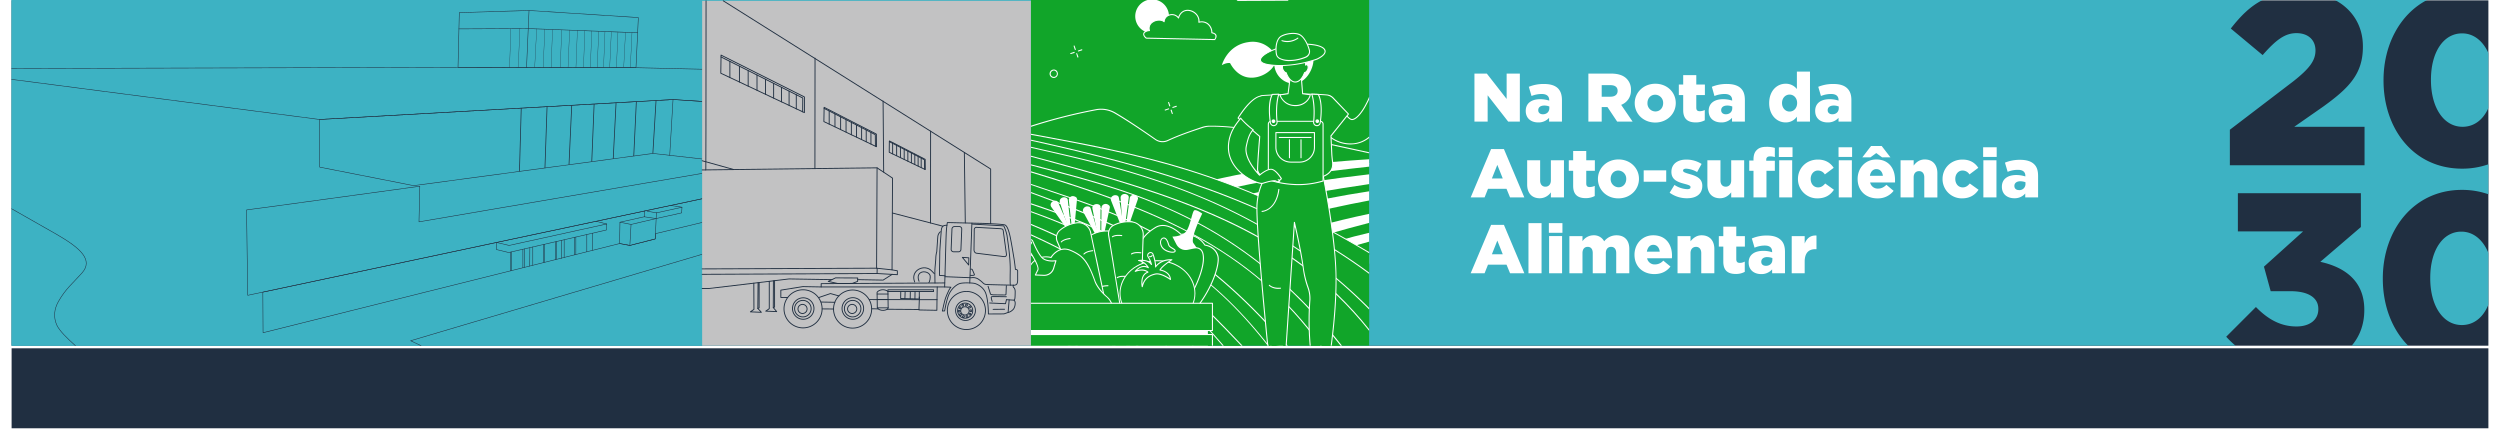 <svg xmlns="http://www.w3.org/2000/svg" xmlns:xlink="http://www.w3.org/1999/xlink" width="1938" height="341" viewBox="0 0 1938 341">
  <defs>
    <filter id="Retângulo_36" x="0" y="261" width="1938" height="80" filterUnits="userSpaceOnUse">
      <feOffset dy="3" input="SourceAlpha"/>
      <feGaussianBlur stdDeviation="3" result="blur"/>
      <feFlood flood-opacity="0.161"/>
      <feComposite operator="in" in2="blur"/>
      <feComposite in="SourceGraphic"/>
    </filter>
  </defs>
  <g id="Header" transform="translate(9)">
    <g transform="matrix(1, 0, 0, 1, -9, 0)" filter="url(#Retângulo_36)">
      <rect id="Retângulo_36-2" data-name="Retângulo 36" width="1920" height="62" transform="translate(9 267)" fill="#202f41"/>
    </g>
    <rect id="Retângulo_35" data-name="Retângulo 35" width="1920" height="267.703" transform="translate(0 0.274)" fill="#202f41"/>
    <path id="Caminho_848" data-name="Caminho 848" d="M1920.656,448.361h-71.407c13.532,7.131,21.669,19.931,21.669,35.931v.366c0,21.12-10.971,32-30.537,46.171l-22.674,15.817H1872.2v29.806H1767.787v-27.52l49.371-37.669c12.252-9.692,17-15.909,17-23.772,0-8.32-5.851-13.44-14.719-13.44s-15.817,5.121-26.24,17.006l-24.686-20.571c7.68-9.874,15.268-17.371,24.686-22.125H48.2V716.338H1772.175a74.407,74.407,0,0,1-7.223-6.948l23.04-23.04c9.417,9.691,19.383,15.086,31.452,15.086,10.331,0,16.915-5.212,16.915-13.348v-.366c0-8.5-7.681-13.623-21.486-13.623h-15.451l-5.212-19.017,30.354-27.336H1774V598.12h95.36v26.241l-31.452,26.971c18.834,4.114,34.1,14.719,34.1,37.12v.366c0,10.971-3.566,20.3-9.784,27.52h43.794c-12.617-12.618-19.656-31.269-19.656-51.84v-.365c0-37.3,23.771-68.571,61.257-68.571a61.414,61.414,0,0,1,20.572,3.383V575.721a60.746,60.746,0,0,1-20.389,3.383c-37.669,0-60.892-30.9-60.892-68.3v-.366c0-27.062,12.526-51.017,33.738-62.079ZM1968.2,684.52V644.475c-4.114-10.149-11.611-16.548-20.938-16.548-14.537,0-24.137,14.719-24.137,35.84v.366c0,21.119,9.784,36.2,24.5,36.2,9.417,0,16.64-6.033,20.572-15.817Zm0-152.411V489.5c-4.206-9.417-11.429-15.268-20.389-15.268-14.537,0-24.137,14.72-24.137,35.84v.365c0,21.12,9.783,36.206,24.5,36.206,8.96,0,16-5.486,20.023-14.537Z" transform="translate(-48.199 -448.361)" fill="#3db2c3" fill-rule="evenodd"/>
    <rect id="Retângulo_37" data-name="Retângulo 37" width="262.217" height="267.977" transform="translate(790.125)" fill="#11a529"/>
    <path id="Caminho_930" data-name="Caminho 930" d="M835.862,501.683a1.765,1.765,0,0,0-.914.274,2.537,2.537,0,0,0-1.28,3.2,2.526,2.526,0,0,0,3.2,1.28,2.521,2.521,0,0,0,1.188-3.292,2.885,2.885,0,0,0-1.279-1.28,3.258,3.258,0,0,0-.915-.183Zm0,5.76a4.59,4.59,0,0,1-1.1-.183,3.765,3.765,0,0,1-1.829-1.738,3.219,3.219,0,0,1,1.645-4.3,2.917,2.917,0,0,1,2.469-.091,2.736,2.736,0,0,1,1.737,1.737,3.249,3.249,0,0,1-1.645,4.3,2.922,2.922,0,0,1-1.28.274Z" transform="translate(-27.998 -447.008)" fill="#fff"/>
    <path id="Caminho_931" data-name="Caminho 931" d="M852.126,486.241a.606.606,0,0,1-.458-.365l-.823-2.56a.384.384,0,0,1,.274-.549c.183-.091.366.091.457.275l.914,2.652a.349.349,0,0,1-.274.456l-.091.091Z" transform="translate(-27.531 -447.476)" fill="#fff"/>
    <path id="Caminho_932" data-name="Caminho 932" d="M853.995,491.944a.489.489,0,0,1-.365-.274l-.823-2.652c-.091-.184,0-.458.183-.458a.384.384,0,0,1,.549.274l.914,2.56a.553.553,0,0,1-.274.549Z" transform="translate(-27.48 -447.327)" fill="#fff"/>
    <path id="Caminho_933" data-name="Caminho 933" d="M848.626,489.226a.489.489,0,0,1-.365-.274.349.349,0,0,1,.274-.457l2.652-.914a.309.309,0,0,1,.457.274.44.44,0,0,1-.183.549l-2.652.823Z" transform="translate(-27.598 -447.352)" fill="#fff"/>
    <path id="Caminho_934" data-name="Caminho 934" d="M854.42,487.356a.407.407,0,0,1-.365-.274.383.383,0,0,1,.274-.549l2.56-.914a.444.444,0,0,1,.549.274.408.408,0,0,1-.275.549l-2.56.823c-.091.091-.091.091-.183.091Z" transform="translate(-27.449 -447.402)" fill="#fff"/>
    <path id="Caminho_903" data-name="Caminho 903" d="M923.43,528.845a.489.489,0,0,1-.365-.274l-.823-2.56a.407.407,0,0,1,.183-.549.384.384,0,0,1,.549.275l.914,2.559a.553.553,0,0,1-.274.549Z" transform="translate(-25.693 -446.376)" fill="#fff"/>
    <path id="Caminho_904" data-name="Caminho 904" d="M925.392,534.639c-.183,0-.274-.091-.365-.275l-.915-2.651c0-.184.092-.457.275-.457a.44.44,0,0,1,.549.183l.823,2.652a.44.44,0,0,1-.183.549Z" transform="translate(-25.645 -446.227)" fill="#fff"/>
    <path id="Caminho_905" data-name="Caminho 905" d="M920.022,531.921c-.183,0-.274-.091-.365-.275a.308.308,0,0,1,.274-.456l2.652-.915c.183-.091.366,0,.458.275a.308.308,0,0,1-.275.456l-2.559.915Z" transform="translate(-25.76 -446.252)" fill="#fff"/>
    <path id="Caminho_906" data-name="Caminho 906" d="M925.816,529.96c-.183,0-.366-.091-.366-.275a.333.333,0,0,1,.184-.456l2.652-.915a.444.444,0,0,1,.548.275c.091.183-.091.457-.274.549l-2.652.823Z" transform="translate(-25.609 -446.303)" fill="#fff"/>
    <path id="Caminho_850" data-name="Caminho 850" d="M818.489,544.155c16.641-5.212,33.554-9.875,50.835-12.892a21.061,21.061,0,0,1,14.446,2.56c9.234,5.486,20.023,12.617,31.268,20.48a9.7,9.7,0,0,0,9.691.823c7.589-3.565,16.915-6.857,26.788-10.149a19.249,19.249,0,0,1,5.578-.914c29.256-.366,77.165,10.605,123.611,20.663v8.229L962.489,587.583l-144-36.115Z" transform="translate(-28.363 -446.235)" fill="#11a529"/>
    <path id="Caminho_851" data-name="Caminho 851" d="M818.489,551.114l144,36.022L1080.707,572.6v.823L962.489,587.96v.091a.089.089,0,0,1-.091-.091L818.489,551.937ZM1080.707,565.1l-10.149-2.194c-41.692-9.051-84.846-18.469-112-18.469H957.1a18.741,18.741,0,0,0-5.486,1.006c-8.777,2.834-18.835,6.308-26.7,10.056a9.926,9.926,0,0,1-10.058-.823c-13.257-9.234-23.223-15.726-31.36-20.48a20.992,20.992,0,0,0-14.079-2.56,414.869,414.869,0,0,0-50.926,12.983v-.914a425.959,425.959,0,0,1,50.835-12.892,22.045,22.045,0,0,1,14.628,2.652c8.137,4.754,18.1,11.338,31.36,20.571a9.26,9.26,0,0,0,9.234.731c7.955-3.748,18.011-7.222,26.789-10.149a18.054,18.054,0,0,1,5.761-.914c27.154-.365,71.131,9.143,113.645,18.377l9.966,2.194Z" transform="translate(-28.363 -446.245)" fill="#fff"/>
    <path id="Caminho_852" data-name="Caminho 852" d="M1077.273,593.559c-21.394,3.292-43.977,7.5-67.017,13.349l-3.017-1.646-8.5-3.565c24.5-5.212,50.835-9.6,78.537-13.714v-7.589c-27.977,3.2-60.069,7.68-92.526,15.36L972.5,590.634c34.1-7.5,69.211-12.343,104.777-16.183v-5.76c-38.858,2.56-76.891,6.126-119.405,15.726l-3.109-1.28-2.925,3.292L1023.6,618.52l51.383,29.714,2.285,1.463v-6.766l-1.1.366-8.869-5.121-3.291-1.737c4.114-1.28,8.594-2.56,13.257-3.84v-6.857c-7.955,1.829-15.359,3.749-22.309,5.761l-8.868-4.938c9.783-2.834,20.114-5.668,31.177-8.5v-7.04c-14.172,3.017-27.795,6.217-41.234,10.056l-14.537-7.954c17.828-4.754,36.388-8.777,55.771-12.434Z" transform="translate(-24.93 -445.262)" fill="#fff"/>
    <path id="Caminho_853" data-name="Caminho 853" d="M818.489,549.795c82.469,15.268,155.611,28.251,262.217,91.794v16c-76.16-56.686-167.68-82.377-262.217-103.132Z" transform="translate(-28.363 -445.749)" fill="#11a529"/>
    <path id="Caminho_854" data-name="Caminho 854" d="M818.489,559.688c66.835,15.178,175.269,37.3,262.217,125.075v16.548c-62.9-78.9-150.948-104.96-262.217-134.766Z" transform="translate(-28.363 -445.494)" fill="#11a529"/>
    <path id="Caminho_855" data-name="Caminho 855" d="M818.489,572.88c73.966,19.657,160.549,38.675,240.641,140.252h-15.543c-54.675-75.795-129.28-105.966-225.1-134.766Z" transform="translate(-28.363 -445.155)" fill="#11a529"/>
    <path id="Caminho_874" data-name="Caminho 874" d="M818.489,587.765c72.138,24.229,123.795,38.949,198.674,124.983h-14.537c-49.463-62.9-95.451-86.217-184.137-118.765Z" transform="translate(-28.363 -444.771)" fill="#11a529"/>
    <path id="Caminho_907" data-name="Caminho 907" d="M818.489,602.383c67.292,22.4,94.812,37.121,163.566,109.989H967.518c-46.537-53.668-77.989-78.446-149.029-103.955Z" transform="translate(-28.363 -444.395)" fill="#11a529"/>
    <path id="Caminho_908" data-name="Caminho 908" d="M818.489,617.982c51.658,21.3,78.355,40.5,125.715,93.988H923.632c-36.937-45.988-49.463-60.709-105.143-85.943Z" transform="translate(-28.363 -443.993)" fill="#11a529"/>
    <path id="Caminho_935" data-name="Caminho 935" d="M818.489,649.026c30.72,21.394,43.063,32.092,63.818,62.354h19.108c-29.44-37.486-50.377-51.109-82.926-70.492Z" transform="translate(-28.363 -443.403)" fill="#11a529"/>
    <path id="Caminho_856" data-name="Caminho 856" d="M1080.707,642.055c-105.235-62.811-177.189-76.069-259.291-91.246l-2.926-.549v-.823l3.109.549c44.891,8.32,87.222,16.091,133.942,32.092,41.234,14.079,81.738,33.188,125.166,59.063Z" transform="translate(-28.363 -445.758)" fill="#fff"/>
    <path id="Caminho_857" data-name="Caminho 857" d="M1080.707,657.941c-75.611-56.228-166.765-82.194-262.217-103.223V553.9c45.257,9.965,94.721,22.125,141.166,39.314,46.812,17.28,86.675,38.309,121.052,63.726Z" transform="translate(-28.363 -445.643)" fill="#fff"/>
    <path id="Caminho_858" data-name="Caminho 858" d="M1080.707,685.414c-83.657-84.846-186.24-108.069-254.994-123.7l-7.223-1.645v-.823l7.406,1.737c35.657,8.046,80,18.1,126.994,38.035a425.406,425.406,0,0,1,70.858,38.125,380.283,380.283,0,0,1,56.96,47.086Z" transform="translate(-28.363 -445.506)" fill="#fff"/>
    <path id="Caminho_859" data-name="Caminho 859" d="M1080.707,701.788C1017.895,622.7,929.575,596.646,818.489,566.84v-.823c110.994,29.714,199.314,55.68,262.217,134.491Z" transform="translate(-28.363 -445.331)" fill="#fff"/>
    <path id="Caminho_860" data-name="Caminho 860" d="M1058.581,713.141C982.329,616.41,900.683,594.923,828.455,576c-3.383-.915-6.675-1.829-9.966-2.652v-.823c3.383.823,6.766,1.737,10.24,2.652,37.12,9.783,75.52,19.931,115.292,40.41,43.977,22.675,81.919,54.674,115.656,97.555Z" transform="translate(-28.363 -445.164)" fill="#fff"/>
    <path id="Caminho_861" data-name="Caminho 861" d="M1043.038,713.006C989.37,638.491,917.507,608.5,818.489,578.7v-.914c44.161,13.348,86.309,27.611,122.972,47.085,42.972,22.674,75.886,50.926,102.582,88.138Z" transform="translate(-28.363 -445.028)" fill="#fff"/>
    <path id="Caminho_875" data-name="Caminho 875" d="M1016.615,712.76C944.935,630.474,894.649,613.651,826.9,590.977l-8.412-2.834v-.823l8.595,2.925C895.2,612.92,945.667,629.834,1017.712,712.76Z" transform="translate(-28.363 -444.783)" fill="#fff"/>
    <path id="Caminho_876" data-name="Caminho 876" d="M1002.169,712.6c-48.091-61.349-92.251-84.663-183.68-118.309v-.823c44.161,16.091,79.36,30.538,109.44,49.554,27.795,17.463,51.2,39.04,75.155,69.578Z" transform="translate(-28.363 -444.624)" fill="#fff"/>
    <path id="Caminho_909" data-name="Caminho 909" d="M981.506,712.384c-68.571-72.5-96.365-87.315-163.017-109.532v-.914c33.372,11.154,57.052,20.388,80.823,35.748,23.223,15.086,46.72,35.931,83.292,74.7Z" transform="translate(-28.363 -444.406)" fill="#fff"/>
    <path id="Caminho_910" data-name="Caminho 910" d="M967.061,712.23c-45.166-52.206-76.342-77.44-148.572-103.5v-.823c38.857,13.9,64.823,27.154,88.138,44.526,20.48,15.177,38.217,33.005,61.44,59.794Z" transform="translate(-28.363 -444.253)" fill="#fff"/>
    <path id="Caminho_911" data-name="Caminho 911" d="M943.655,711.982c-46.08-52.114-73.143-71.954-125.166-93.532v-.914c26.606,10.971,47.086,21.578,67.109,36.755,18.743,14.354,37.3,32.914,59.155,57.691Z" transform="translate(-28.363 -444.005)" fill="#fff"/>
    <path id="Caminho_912" data-name="Caminho 912" d="M923.084,711.78c-36.937-46.08-49.371-60.434-104.595-85.486v-.914c25.966,11.794,41.6,20.754,54.948,31.36,17.1,13.439,30.08,29.256,50.744,55.04Z" transform="translate(-28.363 -443.803)" fill="#fff"/>
    <path id="Caminho_936" data-name="Caminho 936" d="M881.85,711.394c-20.48-29.9-32.732-40.594-63.36-61.9v-1.006c31.178,21.76,43.429,32.365,64.366,62.9Zm19.017,0c-29.166-37.12-50.1-50.834-82.378-70.034v-1.006c32.732,19.566,53.852,33.28,83.474,71.04Z" transform="translate(-28.363 -443.417)" fill="#fff"/>
    <path id="Caminho_913" data-name="Caminho 913" d="M912.1,700.431c-12.25-2.011-14.72-8.869-15.268-12.069a1.839,1.839,0,0,0-1.737-1.554c-6.766-.091-12.709-13.988-5.577-22.674,6.673-8.046,7.589-14.9,7.589-14.9,3.108-17.829,6.582-22.766,15.908-28.709,9.325-6.033,20.114,5.029,20.114,5.029s12.069-1.646,18.56,8.411c0,0,7.863.64,10.057,8.5,2.1,7.772-8.137,38.309-33.737,56.5-3.109,2.194-6.126,1.92-9.052-.275,0,0-3.839,2.286-6.857,1.738Z" transform="translate(-26.617 -443.974)" fill="#11a529"/>
    <path id="Caminho_914" data-name="Caminho 914" d="M918.97,698.338c.092,0,.184,0,.184.091,3.017,2.194,5.851,2.285,8.594.274A89.439,89.439,0,0,0,954.9,666.612c5.577-10.971,7.406-20.389,6.4-24.046-2.1-7.406-9.6-8.137-9.691-8.137s-.183-.091-.274-.184c-6.217-9.783-18.1-8.229-18.195-8.229a.549.549,0,0,1-.365-.091c-.091-.183-10.606-10.788-19.566-5.028-9.143,5.852-12.525,10.605-15.726,28.434,0,.275-1.005,7.041-7.68,15.086-4.206,5.212-3.474,11.886-1.554,16.092,1.645,3.657,4.3,5.851,6.857,5.943a2.09,2.09,0,0,1,2.1,1.828c.549,3.565,3.292,9.784,14.994,11.794,2.834.457,6.491-1.645,6.491-1.737Zm4.754,2.56a8.8,8.8,0,0,1-4.846-1.646c-.823.457-4.114,2.012-6.857,1.555-12.617-2.1-15.086-9.326-15.542-12.343a1.445,1.445,0,0,0-1.371-1.189c-2.926-.091-5.852-2.56-7.589-6.4-2.011-4.388-2.835-11.519,1.737-16.914,6.492-7.955,7.406-14.629,7.406-14.72,3.292-18.194,6.674-23.039,16.183-29.074,8.869-5.668,19.108,3.748,20.388,5.028,1.646-.183,12.618-.823,18.652,8.411,1.279.184,8.229,1.464,10.239,8.686,2.286,8.137-8.411,38.949-33.828,57.051a7.652,7.652,0,0,1-4.572,1.555Z" transform="translate(-26.627 -443.983)" fill="#fff"/>
    <path id="Caminho_915" data-name="Caminho 915" d="M918.151,698.731c-.183,0-.274-.091-.365-.274s-.091-.366.183-.549c6.857-3.749,15.361-13.9,22.126-26.515,6.765-12.434,10.148-24.137,8.96-30.354-.457-2.925-2.011-4.572-4.572-4.937a29.3,29.3,0,0,0-10.606.549c-.183.091-.365,0-.456-.275a.35.35,0,0,1,.274-.458,28.841,28.841,0,0,1,10.88-.639c2.925.365,4.754,2.285,5.3,5.577,1.28,6.491-2.194,18.285-9.051,30.9-6.949,12.983-15.361,23.039-22.492,26.88a.284.284,0,0,1-.184.091Z" transform="translate(-25.809 -443.554)" fill="#fff"/>
    <path id="Caminho_916" data-name="Caminho 916" d="M917.818,628.6s-2.652,1.737-.549,6.033c2.1,4.389,9.875,5.578,10.514,3.84.549-1.645-4.206-2.652-4.937-4.754-.731-2.194-1.919-6.675-5.028-5.12Z" transform="translate(-25.84 -443.728)" fill="#11a529"/>
    <path id="Caminho_917" data-name="Caminho 917" d="M918.1,628.882c-.274.183-2.285,1.829-.456,5.577,1.463,3.017,5.942,4.48,8.411,4.389.823-.092,1.28-.275,1.371-.458.183-.549-.914-1.189-2.011-1.829-1.189-.731-2.56-1.554-2.925-2.743-.091-.183-.091-.365-.183-.458-.457-1.645-1.28-4.022-2.651-4.571a1.875,1.875,0,0,0-1.555.091Zm7.681,10.789c-2.835,0-7.315-1.555-8.869-4.846-2.2-4.572.731-6.583.731-6.583h.091a2.287,2.287,0,0,1,2.285-.183c1.646.731,2.56,3.292,3.109,5.028,0,.183.091.274.091.458.365.914,1.554,1.645,2.652,2.285,1.371.823,2.743,1.645,2.285,2.834-.183.366-.64.915-2.012,1.006Z" transform="translate(-25.85 -443.74)" fill="#fff"/>
    <path id="Caminho_918" data-name="Caminho 918" d="M925.449,627.677s6.4.092,10.058-3.383c3.657-3.382,5.212-16.182,6.948-17,1.738-.731,6.126,2.559,6.126,2.559s-9.509,19.2-6.857,22.858l2.651,3.748-6.948,1.463a8.16,8.16,0,0,1-8.869-4.206Z" transform="translate(-25.609 -444.271)" fill="#fff"/>
    <path id="Caminho_937" data-name="Caminho 937" d="M870.961,632.412l-12.8-23.588a2.807,2.807,0,0,1,.183-2.925,3.493,3.493,0,0,1,3.748-1.464,2.054,2.054,0,0,1,1.738,1.464l8.046,26.6Z" transform="translate(-27.35 -444.344)" fill="#fff"/>
    <path id="Caminho_938" data-name="Caminho 938" d="M870.23,632.458l-5.212-26.331a3.018,3.018,0,0,1,1.005-2.834,4.087,4.087,0,0,1,4.114-.275,2.132,2.132,0,0,1,1.189,1.92l-.274,27.795Z" transform="translate(-27.166 -444.389)" fill="#fff"/>
    <path id="Caminho_939" data-name="Caminho 939" d="M871.613,632.187l.274-26.788a2.977,2.977,0,0,1,1.646-2.56,3.539,3.539,0,0,1,3.931.549,1.911,1.911,0,0,1,.824,2.1l-5.852,27.154Z" transform="translate(-26.996 -444.393)" fill="#fff"/>
    <path id="Caminho_940" data-name="Caminho 940" d="M862.058,627.456a24.911,24.911,0,0,1,14.994-4.572,9.735,9.735,0,0,1,9.052,9.051c2.468,28.984,6.308,65.1,5.942,79.909h-9.417c-5.577-14.812-15.268-50.194-23.131-76.435a7.359,7.359,0,0,1,2.559-7.954Z" transform="translate(-27.314 -443.868)" fill="#11a529"/>
    <path id="Caminho_941" data-name="Caminho 941" d="M862.067,627.466h0M891.6,711.854c.365-11.063-1.829-34.377-3.84-57.143-.731-7.588-1.463-15.451-2.011-22.765a9.4,9.4,0,0,0-8.686-8.594,24.075,24.075,0,0,0-14.719,4.388,7.06,7.06,0,0,0-2.469,7.589c2.469,8.046,5.121,17.188,7.589,25.966,5.577,19.109,11.7,40.138,15.634,50.56h-.914c-3.84-10.24-9.509-29.9-15.452-50.378-2.56-8.776-5.211-17.828-7.589-25.873a7.886,7.886,0,0,1,2.743-8.5,24.986,24.986,0,0,1,15.177-4.572,10.115,10.115,0,0,1,9.417,9.326c.64,7.315,1.371,15.177,2.1,22.765,2.1,23.68,4.206,46.263,3.84,57.235Z" transform="translate(-27.324 -443.877)" fill="#fff"/>
    <path id="Caminho_942" data-name="Caminho 942" d="M869.931,666.537a.474.474,0,0,1-.365-.183.345.345,0,0,1,.091-.549c1.554-1.28,3.84-1.828,7.222-1.92a.432.432,0,0,1,.457.458.394.394,0,0,1-.365.366c-3.2.091-5.394.64-6.857,1.737-.092,0-.092.091-.184.091Z" transform="translate(-27.051 -442.811)" fill="#fff"/>
    <path id="Caminho_943" data-name="Caminho 943" d="M849.465,626.854,834.014,605a2.8,2.8,0,0,1-.275-3.017,3.616,3.616,0,0,1,3.565-1.92,2.066,2.066,0,0,1,1.92,1.28l11.154,25.417Z" transform="translate(-27.979 -444.454)" fill="#fff"/>
    <path id="Caminho_944" data-name="Caminho 944" d="M848.739,626.921l-8.32-25.508a2.9,2.9,0,0,1,.731-2.927,3.54,3.54,0,0,1,3.932-.731,2.056,2.056,0,0,1,1.463,1.738l3.018,27.611Z" transform="translate(-27.801 -444.521)" fill="#fff"/>
    <path id="Caminho_945" data-name="Caminho 945" d="M850.117,626.487l-2.927-26.606a2.886,2.886,0,0,1,1.28-2.743c1.189-.823,2.469-.731,4.023.092a1.91,1.91,0,0,1,1.006,1.919l-2.56,27.7Z" transform="translate(-27.625 -444.545)" fill="#fff"/>
    <path id="Caminho_946" data-name="Caminho 946" d="M840.027,622.954a24.878,24.878,0,0,1,14.262-6.308,9.955,9.955,0,0,1,10.149,7.862c6.948,33.921,17.188,77.715,15.361,84.572a4.758,4.758,0,0,1-5.029,1.645c-4.206-2.1-22.583-47.817-36.3-79.451a7.42,7.42,0,0,1,1.555-8.32Z" transform="translate(-27.865 -444.028)" fill="#11a529"/>
    <path id="Caminho_947" data-name="Caminho 947" d="M874.962,710.277a4.02,4.02,0,0,0,4.481-1.371c1.371-5.577-4.754-34.194-10.7-61.9-1.554-7.5-3.2-15.177-4.753-22.4a9.288,9.288,0,0,0-9.6-7.5,24.938,24.938,0,0,0-14.079,6.126,7.115,7.115,0,0,0-1.463,7.863c3.292,7.68,7.04,16.366,10.605,24.868,10.515,24.686,22.4,52.663,25.508,54.308Zm1.28,1.006a8.928,8.928,0,0,1-1.554-.184H874.6c-3.292-1.645-14.263-27.52-25.875-54.857-3.566-8.411-7.314-17.1-10.7-24.868a7.869,7.869,0,0,1,1.737-8.686,25.391,25.391,0,0,1,14.537-6.4,10.1,10.1,0,0,1,10.515,8.229c1.463,7.132,3.108,14.812,4.754,22.309,6.217,29.256,12.159,56.869,10.605,62.446a.089.089,0,0,1-.091.091,5.072,5.072,0,0,1-3.84,1.92Z" transform="translate(-27.877 -444.037)" fill="#fff"/>
    <path id="Caminho_948" data-name="Caminho 948" d="M841.5,631.706c-.091,0-.275-.091-.275-.183-.183-.091-.183-.366,0-.549,1.371-1.371,3.658-2.285,6.949-2.743a.418.418,0,0,1,.456.366c.091.183-.091.456-.365.456-3.109.458-5.212,1.189-6.492,2.469-.091.091-.183.183-.274.183Z" transform="translate(-27.781 -443.729)" fill="#fff"/>
    <path id="Caminho_949" data-name="Caminho 949" d="M858.609,640.8a.335.335,0,0,1-.274-.091.343.343,0,0,1,0-.549c1.371-1.463,3.657-2.286,7.04-2.743a.466.466,0,0,1,.457.365.606.606,0,0,1-.366.458c-3.2.366-5.3,1.189-6.582,2.469a.336.336,0,0,1-.275.091Z" transform="translate(-27.34 -443.493)" fill="#fff"/>
    <path id="Caminho_950" data-name="Caminho 950" d="M866.542,680.283a.335.335,0,0,1-.274-.091c-.183-.184-.183-.458,0-.549,1.463-1.463,3.657-2.285,7.04-2.743.183-.091.366.091.457.365a.605.605,0,0,1-.366.457c-3.2.366-5.211,1.189-6.582,2.469,0,.091-.184.091-.275.091Z" transform="translate(-27.137 -442.477)"/>
    <path id="Caminho_951" data-name="Caminho 951" d="M868.681,698.734c-.091,0-.183-.091-.274-.183-.183-.091-.183-.365,0-.549,1.463-1.371,3.657-2.285,7.04-2.743.184,0,.458.184.458.366,0,.274-.091.458-.366.458-3.2.456-5.211,1.188-6.491,2.468a.475.475,0,0,1-.366.183Z" transform="translate(-27.082 -442.003)"/>
    <path id="Caminho_952" data-name="Caminho 952" d="M852.46,660.853a.472.472,0,0,1-.365-.184.574.574,0,0,1,0-.548c1.463-1.463,3.657-2.286,7.04-2.743.274,0,.457.091.457.365,0,.183-.092.458-.366.458-3.108.457-5.212,1.189-6.491,2.468-.092.092-.184.184-.275.184Z" transform="translate(-27.5 -442.979)"/>
    <path id="Caminho_953" data-name="Caminho 953" d="M888.887,624.95l-9.783-24.96a2.867,2.867,0,0,1,.549-2.926,3.722,3.722,0,0,1,3.932-1.005,2.192,2.192,0,0,1,1.554,1.645l4.663,27.429Z" transform="translate(-26.807 -444.562)" fill="#fff"/>
    <path id="Caminho_954" data-name="Caminho 954" d="M888.149,624.883l-1.829-26.7a2.884,2.884,0,0,1,1.28-2.743,3.775,3.775,0,0,1,4.114.274,2.061,2.061,0,0,1,.914,2.011l-3.657,27.612Z" transform="translate(-26.617 -444.586)" fill="#fff"/>
    <path id="Caminho_955" data-name="Caminho 955" d="M889.707,624.773l3.566-26.515a2.932,2.932,0,0,1,1.829-2.377,3.824,3.824,0,0,1,3.932,1.005,2,2,0,0,1,.548,2.194l-9.143,26.332Z" transform="translate(-26.529 -444.567)" fill="#fff"/>
    <path id="Caminho_956" data-name="Caminho 956" d="M880.8,618.858a24.344,24.344,0,0,1,15.36-2.652,9.8,9.8,0,0,1,7.954,10.057c-1.371,34.468-1.828,79.359-5.3,85.76h-5.577c-3.658-5.394-10.331-52.389-16-85.486a7.452,7.452,0,0,1,3.567-7.68Z" transform="translate(-26.854 -444.047)" fill="#11a529"/>
    <path id="Caminho_957" data-name="Caminho 957" d="M880.807,618.868h0M898,712.034c.183-.091.274-.183.456-.275,2.652-5.12,3.565-34.377,4.481-62.719.183-7.589.456-15.452.731-22.765a9.345,9.345,0,0,0-7.588-9.691,24.692,24.692,0,0,0-15.086,2.651,6.959,6.959,0,0,0-3.292,7.223c1.371,8.32,2.925,17.646,4.3,26.7,4.3,26.422,9.144,56.32,11.794,58.88h-1.005c-2.834-4.937-7.131-31.178-11.52-58.789-1.463-9.051-3.017-18.377-4.388-26.606a7.818,7.818,0,0,1,3.748-8.137,24.9,24.9,0,0,1,15.634-2.652,10.133,10.133,0,0,1,8.229,10.424c-.274,7.314-.549,15.177-.731,22.857-.914,29.44-1.829,57.235-4.481,62.9Z" transform="translate(-26.863 -444.056)" fill="#fff"/>
    <path id="Caminho_958" data-name="Caminho 958" d="M880.09,627.744c-.092,0-.275-.091-.275-.183a.345.345,0,0,1,.091-.549c1.738-1.1,4.114-1.372,7.5-1.005a.418.418,0,0,1,.366.456.607.607,0,0,1-.457.366c-3.2-.366-5.394-.091-6.948.823a.335.335,0,0,1-.274.091Z" transform="translate(-26.787 -443.79)" fill="#fff"/>
    <path id="Caminho_959" data-name="Caminho 959" d="M894.621,640.759a.472.472,0,0,1-.365-.184c-.184-.183-.091-.456.091-.639,1.737-1.006,4.114-1.28,7.5-.915a.418.418,0,0,1,.365.457c0,.183-.274.365-.456.365-3.2-.365-5.394-.091-6.948.824a.286.286,0,0,1-.184.091Z" transform="translate(-26.414 -443.455)" fill="#fff"/>
    <path id="Caminho_960" data-name="Caminho 960" d="M892.837,680.957a.692.692,0,0,1-.366-.183.44.44,0,0,1,.183-.549c1.738-1.1,4.114-1.371,7.406-1.006.275,0,.458.275.366.457a.4.4,0,0,1-.366.366c-3.2-.366-5.394-.092-7.04.823,0,.091-.091.091-.183.091Z" transform="translate(-26.459 -442.42)"/>
    <path id="Caminho_961" data-name="Caminho 961" d="M890.519,699.318a.364.364,0,0,1-.365-.183.44.44,0,0,1,.183-.549c1.737-1.005,4.114-1.371,7.406-1.005.274.091.456.274.365.456,0,.275-.183.457-.456.366-3.109-.366-5.3-.091-6.949.914Z" transform="translate(-26.52 -441.947)"/>
    <path id="Caminho_962" data-name="Caminho 962" d="M883.744,658.675c-.091,0-.274-.092-.274-.184a.44.44,0,0,1,.091-.64c1.737-1.005,4.114-1.28,7.5-.914a.418.418,0,0,1,.365.458.606.606,0,0,1-.456.365c-3.2-.365-5.394-.091-6.949.823a.333.333,0,0,1-.274.092Z" transform="translate(-26.693 -442.994)" fill="#fff"/>
    <path id="Caminho_963" data-name="Caminho 963" d="M862.923,710.312c10.88-3.84,12.069-10.423,12.069-13.532a1.583,1.583,0,0,1,1.371-1.645c6.126-1.189,9.325-14.9,1.371-21.669-7.406-6.4-9.326-12.434-9.326-12.434-5.76-16-9.691-19.84-19.2-23.863-9.6-3.931-15.268,5.486-15.268,5.486a17.485,17.485,0,0,0-5.76-.274,14.972,14.972,0,0,0-9.692,5.668v39.223A83.675,83.675,0,0,0,847.838,711.5h6.583a15.386,15.386,0,0,0,1.92-1.646s3.839,1.464,6.582.458Z" transform="translate(-28.363 -443.524)" fill="#fff"/>
    <path id="Caminho_964" data-name="Caminho 964" d="M818.489,685.88v.092a81.967,81.967,0,0,0,29.9,24.868,8.8,8.8,0,0,0,1.829.64h2.011a6.837,6.837,0,0,0,3.565-2.194l.365-.366.458.183c1.645.64,4.3,1.1,6.034.458,5.668-2.012,11.611-6.034,11.52-12.8a2.535,2.535,0,0,1,2.011-2.468c3.291-.64,5.028-5.121,5.393-8.046a13.929,13.929,0,0,0-4.3-12.252c-3.565-2.925-8.229-8.229-9.6-12.8-2.377-6.491-5.486-14.537-11.063-19.016a33.786,33.786,0,0,0-7.771-4.3,10.255,10.255,0,0,0-10.331,1.189,13.445,13.445,0,0,0-3.84,4.023l-.366.457-.548-.091a15.38,15.38,0,0,0-5.394-.366c-4.48.823-8.046,3.109-9.875,6.492Z" transform="translate(-28.363 -443.503)" fill="#11a529" fill-rule="evenodd"/>
    <path id="Caminho_965" data-name="Caminho 965" d="M856.341,709.806a.09.09,0,0,1-.092-.091c-12.434-4.114-31.817-26.057-37.76-40.685v-2.378c1.92,5.761,6.492,13.44,12.892,21.3,8.686,10.7,18.286,18.744,25.143,21.029a.444.444,0,0,1-.183.823Zm-37.852-52.937a5.43,5.43,0,0,1,1.738-1.006.554.554,0,0,1,.549.275.445.445,0,0,1-.275.549,3.979,3.979,0,0,0-2.011,1.371Z" transform="translate(-28.363 -443.018)" fill="#11a529"/>
    <path id="Caminho_966" data-name="Caminho 966" d="M833.435,662.771s.366,2.925-3.931,4.114c-4.389,1.1-9.875-3.658-9.052-5.121.823-1.371,4.206.731,6.492.275,2.012-.457,5.76-2.378,6.491.731Z" transform="translate(-28.314 -442.885)" fill="#11a529"/>
    <path id="Caminho_967" data-name="Caminho 967" d="M837.964,645.846s-5.852,1.005-9.783-1.554c-3.018-1.92-6.674-10.057-8.229-13.714a1.818,1.818,0,0,0-1.464-1.1V639.9c3.109,4.937,6.4,10.971,5.394,13.166l-1.92,3.84,6.675.183a7.465,7.465,0,0,0,7.406-5.3Z" transform="translate(-28.363 -443.697)" fill="#11a529"/>
    <path id="Caminho_968" data-name="Caminho 968" d="M822.6,656.46l6.034.275a7.189,7.189,0,0,0,7.04-5.029l1.646-5.394c-1.646.184-6.126.458-9.326-1.645-3.017-1.92-6.582-9.509-8.411-13.9a1.791,1.791,0,0,0-.823-.823h-.275v-.824a1.161,1.161,0,0,1,.549.091,1.986,1.986,0,0,1,1.28,1.28c1.463,3.383,5.12,11.612,8.137,13.532,3.657,2.378,9.326,1.372,9.417,1.372a.364.364,0,0,1,.365.183c.091.092.091.184.091.366l-1.828,6.034a7.957,7.957,0,0,1-7.589,5.577h-.275l-6.675-.275c-.091,0-.274-.091-.274-.183a.549.549,0,0,1-.091-.365l1.92-3.84c.823-1.737-1.646-6.766-5.029-12.16V639.18c3.292,5.212,6.857,11.7,5.761,14.081Z" transform="translate(-28.363 -443.706)" fill="#fff"/>
    <path id="Caminho_970" data-name="Caminho 970" d="M818.489,631.911a.954.954,0,0,0,0-.548c0-.184.184-.457.366-.457.274,0,.458.091.458.366a2.363,2.363,0,0,1-.64,1.919c0,.091-.091.184-.184.275Z" transform="translate(-28.363 -443.66)" fill="#fff"/>
    <path id="Caminho_919" data-name="Caminho 919" d="M944.306,670.681c0,14.171-13.166,25.691-29.348,25.691-16.274,0-29.44-11.52-29.44-25.691s13.166-25.692,29.44-25.692c16.182,0,29.348,11.52,29.348,25.692Z" transform="translate(-26.637 -443.298)" fill="#fff"/>
    <path id="Caminho_920" data-name="Caminho 920" d="M943.556,670.66a21.672,21.672,0,0,0-1.828-8.595c-4.389-10.514-15.726-16.274-26.789-16.274s-22.492,5.761-26.881,16.274a21.671,21.671,0,0,0-1.828,8.595,21.34,21.34,0,0,0,1.828,8.594c4.389,10.514,15.817,16.275,26.881,16.275s22.4-5.761,26.789-16.275a21.341,21.341,0,0,0,1.828-8.594Z" transform="translate(-26.619 -443.277)" fill="#11a529" fill-rule="evenodd"/>
    <path id="Caminho_921" data-name="Caminho 921" d="M911.179,640.566c.914,2.743,2.1,6.857,1.919,9.784,0,0,3.749-5.943,12.709-5.577,0,0-7.406,4.662-9.235,7.954,0,0,7.5.915,8.137,7.406,0,0-7.131-5.212-11.7-4.3-4.663,1.005-8.777,3.474-10.24,9.874,0,0-2.012-9.051,4.481-11.337,0,0-3.2-3.109-9.875-.549,0,0,4.389-6.126,10.149-2.834,0,0-2.377-4.846-7.589-5.577,0,0,7.223-1.189,9.966,3.017a17.756,17.756,0,0,0-2.469-5.852,1.969,1.969,0,0,1,.275-2.651l.274-.184a1.94,1.94,0,0,1,3.2.823Z" transform="translate(-26.332 -443.447)" fill="#11a529"/>
    <path id="Caminho_922" data-name="Caminho 922" d="M902.32,652.372a7.628,7.628,0,0,1,5.211,1.737.551.551,0,0,1,.091.366c0,.183-.183.274-.274.365-4.3,1.463-4.572,6.217-4.388,8.869,1.554-4.388,4.846-7.131,9.965-8.229,3.84-.823,9.235,2.378,11.246,3.749-1.189-5.212-7.406-6.034-7.681-6.034-.091-.091-.274-.091-.274-.275a.278.278,0,0,1,0-.365c1.463-2.651,6.034-5.943,8.229-7.315-7.68.184-10.971,5.3-10.971,5.394a.7.7,0,0,1-.458.183c-.183-.091-.365-.274-.274-.456.091-2.834-1.006-6.857-1.92-9.6a1.855,1.855,0,0,0-1.1-1.1,1.644,1.644,0,0,0-1.463.366l-.274.183a1.674,1.674,0,0,0-.274,2.194,18.692,18.692,0,0,1,2.651,6.034.5.5,0,0,1-.274.457.671.671,0,0,1-.549-.184c-1.554-2.468-4.846-3.017-7.131-3.017a11.821,11.821,0,0,1,5.486,5.12.4.4,0,0,1-.091.457c-.184.091-.366.183-.457.091-3.84-2.194-7.04.091-8.595,1.554a14.156,14.156,0,0,1,3.567-.548Zm.456,13.714c-.183,0-.365-.091-.365-.275,0-.091-1.92-8.777,4.023-11.52-1.1-.731-4.023-1.919-8.869-.091a.4.4,0,0,1-.458-.091.343.343,0,0,1,0-.549s4.023-5.393,9.326-3.566a10.466,10.466,0,0,0-6.583-4.206c-.183,0-.274-.183-.274-.365s.091-.366.274-.366c.274-.091,5.943-1.005,9.234,1.829a18.325,18.325,0,0,0-2.01-4.023,2.519,2.519,0,0,1,.365-3.292l.275-.183a2.433,2.433,0,0,1,3.839,1.1,33.474,33.474,0,0,1,2.011,8.686c1.463-1.738,5.3-5.12,12.252-4.754.183,0,.274.091.365.274,0,.184,0,.366-.183.458-.091,0-6.582,4.114-8.777,7.315,1.829.365,7.406,2.011,7.863,7.589a.7.7,0,0,1-.183.457.68.68,0,0,1-.458-.092c-.091,0-6.948-5.028-11.338-4.114-5.577,1.189-8.685,4.207-9.874,9.509a.5.5,0,0,1-.458.275Z" transform="translate(-26.344 -443.457)" fill="#fff"/>
    <path id="Caminho_969" data-name="Caminho 969" d="M908.35,642.807h-.183a.419.419,0,0,1-.366-.458.393.393,0,0,1,.366-.365c1.463.091,1.645-.64,1.645-.64,0-.275.183-.366.457-.366.183,0,.365.274.365.458-.091.091-.274,1.371-2.285,1.371Z" transform="translate(-26.063 -443.401)" fill="#fff"/>
    <path id="Caminho_923" data-name="Caminho 923" d="M938.012,671.592c-2.285,3.2-7.223-7.589-6.857-10.331.731-6.491,10.971,4.663,6.857,10.331Z" transform="translate(-25.463 -442.93)" fill="#11a529"/>
    <rect id="Retângulo_38" data-name="Retângulo 38" width="137.234" height="28.343" transform="translate(790.125 239.634)" fill="#fff"/>
    <rect id="Retângulo_39" data-name="Retângulo 39" width="140.8" height="8.686" transform="translate(790.125 259.291)" fill="#11a529"/>
    <path id="Caminho_924" data-name="Caminho 924" d="M958.832,709.838V701.61H818.489v-.823h140.8a.393.393,0,0,1,.365.365v8.686Z" transform="translate(-28.363 -441.861)" fill="#fff"/>
    <rect id="Retângulo_40" data-name="Retângulo 40" width="140.8" height="21.12" transform="translate(790.125 235.154)" fill="#11a529"/>
    <path id="Caminho_925" data-name="Caminho 925" d="M818.489,698.286H958.832v-20.3H818.489v-.823h140.8a.419.419,0,0,1,.365.458v21.12a.393.393,0,0,1-.365.365h-140.8Z" transform="translate(-28.363 -442.469)" fill="#fff"/>
    <path id="Caminho_877" data-name="Caminho 877" d="M1032.909,493.157c0,8.869-6.766,19.2-15.268,19.2-8.411,0-15.268-7.131-15.268-15.908,0-8.869,6.857-16,15.268-16,8.5,0,15.268,3.932,15.268,12.708Z" transform="translate(-23.629 -447.535)" fill="#fff"/>
    <path id="Caminho_878" data-name="Caminho 878" d="M999.878,709.652l-.091-1.646,9.417,1.646Z" transform="translate(-23.695 -441.675)" fill="#11a529"/>
    <path id="Caminho_879" data-name="Caminho 879" d="M1000.253,708.564l.091,1.1h-.823l-.091-1.646a.335.335,0,0,1,.091-.274.552.552,0,0,1,.366-.091l9.417,1.554a.608.608,0,0,1,.365.458h-2.926Z" transform="translate(-23.703 -441.684)" fill="#fff"/>
    <path id="Caminho_862" data-name="Caminho 862" d="M1046.96,713.01c1.646-12.434,4.023-34.468,3.657-55.315-.639-31.177-10.057-76.709-10.057-76.709s-14.812-2.194-25.875-1.828c-10.971.365-15.086-1.555-15.086-1.555s-9.143,8.412-10.24,25.966c-1.005,16.732,8.229,107.611,8.229,107.611a8.78,8.78,0,0,0,.457,1.829h13.988l6.308-95.635s5.029,21.12,6.95,35.474a69.732,69.732,0,0,0,3.748,15.268,22.862,22.862,0,0,1,1.28,9.6,229.3,229.3,0,0,0,.274,35.292Z" transform="translate(-23.965 -445.033)" fill="#11a529"/>
    <path id="Caminho_863" data-name="Caminho 863" d="M1018.352,617.021a.5.5,0,0,1,.458.274c0,.183,5.028,21.3,6.857,35.566a76.076,76.076,0,0,0,3.749,15.086,25.176,25.176,0,0,1,1.371,9.783,218.285,218.285,0,0,0,.274,35.292h-.823a218.387,218.387,0,0,1-.275-35.292,23.784,23.784,0,0,0-1.371-9.509,71.82,71.82,0,0,1-3.657-15.268c-1.554-11.154-4.937-26.606-6.308-32.732l-6.217,92.8h-.823l6.4-95.635a.334.334,0,0,1,.365-.365Zm28.16,96c1.646-12.252,4.114-34.468,3.749-55.315-.64-29.531-9.235-72.412-9.966-76.342-2.1-.275-15.542-2.1-25.6-1.738-9.509.275-13.988-1.1-14.994-1.554-1.28,1.371-8.869,9.783-9.874,25.508-1.006,16.548,8.046,106.7,8.137,107.611a5.909,5.909,0,0,0,.548,1.829H997.6a7.492,7.492,0,0,1-.458-1.738c-.091-.914-9.143-91.154-8.136-107.7,1.1-17.462,10.148-26.148,10.24-26.24.183-.183.365-.183.457-.091.091,0,4.3,1.828,14.994,1.554,10.971-.366,25.783,1.738,25.966,1.829.183,0,.274.091.365.274.092.457,9.417,45.9,9.966,76.8.458,20.754-2.011,42.972-3.657,55.315Z" transform="translate(-23.975 -445.044)" fill="#fff"/>
    <path id="Caminho_880" data-name="Caminho 880" d="M1005.766,666.728a11.2,11.2,0,0,1-7.314-2.378c-.091-.183-.184-.458,0-.64s.456-.183.549,0c3.2,2.834,8.229,2.1,8.32,2.1a.606.606,0,0,1,.456.366c0,.183-.183.456-.365.456-.091,0-.731.092-1.646.092Z" transform="translate(-23.732 -442.819)" fill="#fff"/>
    <path id="Caminho_881" data-name="Caminho 881" d="M993.2,608.982a.4.4,0,0,1-.366-.366c0-.183.184-.457.366-.457.458,0,10.514-.731,12.617-16.64,0-.274.275-.457.458-.365.274,0,.365.183.365.456-2.194,16.64-13.257,17.372-13.348,17.372Z" transform="translate(-23.875 -444.685)" fill="#fff"/>
    <path id="Caminho_864" data-name="Caminho 864" d="M1075.129,522.567c-3.84,9.051-9.326,16.275-12.983,16.64-2.377.183-6.035-4.846-9.326-9.326-3.108-4.3-6.126-8.32-8.594-9.143a.622.622,0,0,0-.731.366l-8.32,18.469a.4.4,0,0,0,0,.456,34.95,34.95,0,0,0,6.582,9.691,25.658,25.658,0,0,0,18.652,8.412,27.374,27.374,0,0,0,2.743-.184,21.7,21.7,0,0,0,11.977-5.028Z" transform="translate(-22.785 -446.498)" fill="#11a529"/>
    <path id="Caminho_865" data-name="Caminho 865" d="M1044.053,521.205c-.091,0-.184,0-.184.091l-8.32,18.469v.091a33.336,33.336,0,0,0,6.492,9.6,25.238,25.238,0,0,0,18.377,8.229c.914,0,1.828,0,2.743-.091a21.922,21.922,0,0,0,11.977-5.212v1.1a22.175,22.175,0,0,1-11.885,4.846c-1.006.091-1.92.183-2.834.183a26.023,26.023,0,0,1-18.926-8.5,33.873,33.873,0,0,1-6.674-9.783,1.273,1.273,0,0,1,0-.824l8.32-18.469a.951.951,0,0,1,1.189-.548c2.651.914,5.668,4.937,8.777,9.325,2.926,3.932,6.857,9.326,8.96,9.051,2.925-.274,7.315-5.3,10.88-12.525a44.733,44.733,0,0,0,2.194-4.754v2.1a30.757,30.757,0,0,1-1.463,3.018c-3.749,7.589-8.32,12.708-11.52,12.983-2.377.274-5.486-3.749-9.691-9.417-3.109-4.206-6.035-8.229-8.32-8.96Z" transform="translate(-22.795 -446.508)" fill="#fff"/>
    <path id="Caminho_866" data-name="Caminho 866" d="M1047.783,565.844l-.731-13.988,13.532-16.915-11.978-12.525a8.031,8.031,0,0,0-4.846-2.286c-15.268-1.371-37.76-.274-49.645.458a7.875,7.875,0,0,0-2.1.549h0c-8.045,2.1-16.914,16.914-16.914,16.914l16.731,14.263c-.549,7.406-1.463,18.651-1.554,24.594-.274,9.509,10.7,5.852,32,7.955,10.423,1.1,28.068.183,26.057-13.349a56.406,56.406,0,0,1-.549-5.668Z" transform="translate(-24.332 -446.53)" fill="#11a529"/>
    <path id="Caminho_867" data-name="Caminho 867" d="M975.656,537.968l16.457,13.989a.692.692,0,0,1,.183.365c-.64,8.046-1.463,18.744-1.646,24.594a5.8,5.8,0,0,0,1.28,4.206c2.1,2.194,6.948,2.286,14.263,2.469,4.388.091,9.875.274,16.092.914,4.023.366,17.736,1.28,23.314-4.572,2.1-2.1,2.834-4.937,2.285-8.32-.274-2.194-.458-4.023-.549-5.668l-.64-14.079a.336.336,0,0,1,.091-.275l13.349-16.64L1048.342,522.7a7.7,7.7,0,0,0-4.572-2.194c-15.268-1.28-37.669-.275-49.645.456a7.644,7.644,0,0,0-1.92.549h-.184c-7.131,1.92-15.086,14.354-16.365,16.457ZM1028.5,585.6a58.9,58.9,0,0,1-6.31-.275c-6.217-.64-11.611-.823-16-.914-7.588-.183-12.525-.274-14.9-2.743a6.338,6.338,0,0,1-1.463-4.754c.184-5.851.915-16.457,1.646-24.412l-16.641-14.171a.319.319,0,0,1-.091-.457c.366-.64,9.051-15.086,17.189-17.1h0a4.6,4.6,0,0,1,2.2-.549c11.977-.823,34.377-1.828,49.737-.456a7.891,7.891,0,0,1,5.12,2.377l11.977,12.525a.577.577,0,0,1,0,.549l-13.44,16.823.64,13.806c.091,1.737.275,3.474.549,5.668.549,3.658-.274,6.675-2.468,8.96-4.023,4.206-11.7,5.121-17.737,5.121Z" transform="translate(-24.342 -446.539)" fill="#fff"/>
    <path id="Caminho_868" data-name="Caminho 868" d="M1038.144,539.99h-38.035a2.224,2.224,0,0,0-2.194,2.194v43.154c14.995,4.663,29.166,5.028,42.423.914V542.184a2.166,2.166,0,0,0-2.194-2.194Z" transform="translate(-23.742 -446.001)" fill="#11a529"/>
    <path id="Caminho_869" data-name="Caminho 869" d="M998.382,585.074c14.537,4.479,28.525,4.846,41.6.914V542.193a1.757,1.757,0,0,0-1.828-1.737h-38.035a1.736,1.736,0,0,0-1.737,1.737Zm22.857,4.479a76.9,76.9,0,0,1-23.406-3.839c-.183,0-.275-.184-.275-.366V542.193a2.556,2.556,0,0,1,2.56-2.56h38.035a2.576,2.576,0,0,1,2.651,2.56v44.068a.5.5,0,0,1-.274.457,67.9,67.9,0,0,1-19.291,2.834Z" transform="translate(-23.752 -446.011)" fill="#fff"/>
    <path id="Caminho_870" data-name="Caminho 870" d="M1030.805,519.578s2.743,7.315,1.371,21.486a2.639,2.639,0,0,0,2.652,2.834,2.564,2.564,0,0,0,2.56-2.194c.64-4.754,1.737-15.817-1.555-22.034Z" transform="translate(-22.896 -446.527)" fill="#11a529"/>
    <path id="Caminho_871" data-name="Caminho 871" d="M1031.365,519.956c.64,2.011,2.469,9.143,1.28,21.12a2.019,2.019,0,0,0,.549,1.737,2.138,2.138,0,0,0,1.645.731,2.161,2.161,0,0,0,2.1-1.919c.64-4.48,1.829-15.361-1.371-21.486Zm3.474,24.412a2.97,2.97,0,0,1-2.285-1.006,3.218,3.218,0,0,1-.731-2.377c1.371-13.807-1.371-21.211-1.371-21.3a.277.277,0,0,1,0-.366.693.693,0,0,1,.365-.183l5.028.183a.475.475,0,0,1,.366.183c3.383,6.4,2.194,17.646,1.554,22.218a3.038,3.038,0,0,1-2.925,2.652Z" transform="translate(-22.906 -446.538)" fill="#fff"/>
    <path id="Caminho_882" data-name="Caminho 882" d="M1006.122,519.578s-2.834,7.315-1.463,21.486a2.581,2.581,0,0,1-5.121.64c-.731-4.754-1.828-15.817,1.463-22.034Z" transform="translate(-23.723 -446.527)" fill="#11a529"/>
    <path id="Caminho_883" data-name="Caminho 883" d="M1001.287,520.138c-3.109,6.126-2.011,17.006-1.371,21.486a2.251,2.251,0,0,0,2.194,1.919,2.286,2.286,0,0,0,1.645-.731,2.341,2.341,0,0,0,.549-1.737c-1.188-11.978.549-19.109,1.189-21.12Zm.823,24.229a3.208,3.208,0,0,1-3.017-2.652c-.64-4.572-1.829-15.817,1.554-22.218a.474.474,0,0,1,.365-.183l5.029-.183a.474.474,0,0,1,.365.183.55.55,0,0,1,.091.366c-.091.091-2.743,7.5-1.371,21.3a3.136,3.136,0,0,1-3.017,3.383Z" transform="translate(-23.732 -446.538)" fill="#fff"/>
    <path id="Caminho_884" data-name="Caminho 884" d="M1022.085,571.4h-6.948a11.432,11.432,0,0,1-11.428-11.429V548.547h29.9v11.428a11.452,11.452,0,0,1-11.52,11.429Z" transform="translate(-23.594 -445.781)" fill="#11a529"/>
    <path id="Caminho_885" data-name="Caminho 885" d="M1004.086,549.013v10.971a11.161,11.161,0,0,0,11.063,11.064h6.948a11.1,11.1,0,0,0,11.064-11.064V549.013ZM1022.1,571.87h-6.948a11.98,11.98,0,0,1-11.885-11.886V548.556a.418.418,0,0,1,.458-.366h29.9a.394.394,0,0,1,.366.366v11.428A11.921,11.921,0,0,1,1022.1,571.87Z" transform="translate(-23.605 -445.79)" fill="#fff"/>
    <path id="Caminho_886" data-name="Caminho 886" d="M1030.9,552.668H1006.3a.418.418,0,0,1-.456-.366.431.431,0,0,1,.456-.456H1030.9a.418.418,0,0,1,.366.456.393.393,0,0,1-.366.366Z" transform="translate(-23.539 -445.696)" fill="#fff"/>
    <path id="Caminho_887" data-name="Caminho 887" d="M1013.971,568.348a.419.419,0,0,1-.458-.366v-13.9a.433.433,0,0,1,.458-.457.419.419,0,0,1,.365.457v13.9a.393.393,0,0,1-.365.366Z" transform="translate(-23.342 -445.65)" fill="#fff"/>
    <path id="Caminho_888" data-name="Caminho 888" d="M1022.614,568.348a.394.394,0,0,1-.366-.366v-13.9a.419.419,0,0,1,.366-.457.433.433,0,0,1,.458.457v13.9a.419.419,0,0,1-.458.366Z" transform="translate(-23.117 -445.65)" fill="#fff"/>
    <path id="Caminho_889" data-name="Caminho 889" d="M1036.4,539.935a1.427,1.427,0,0,1-1.371,1.463,1.444,1.444,0,0,1-1.463-1.463,1.427,1.427,0,0,1,1.463-1.371,1.406,1.406,0,0,1,1.371,1.371Z" transform="translate(-22.824 -446.038)" fill="#fff"/>
    <path id="Caminho_890" data-name="Caminho 890" d="M1003.336,539.935a1.463,1.463,0,1,1-2.925,0,1.466,1.466,0,0,1,2.925,0Z" transform="translate(-23.68 -446.038)" fill="#fff"/>
    <path id="Caminho_891" data-name="Caminho 891" d="M1008.839,584.575s-3.932-6.583-7.406-7.223-9.509,4.48-9.509,4.48-12.434-12.343-10.331-22.309c1.28-5.851,2.56-9.965,5.394-12.8-1.371-.823-8.137-6.675-9.691-9.052-3.383,4.389-8.777,10.606-9.417,20.938-1.28,20.845,23.223,30.629,26.515,29.531,3.2-1.005,9.416-2.743,10.423-1.645,1.005,1.005,2.834,0,2.834,0l-1.189-1.1c1.189,1.1,2.378-.823,2.378-.823Z" transform="translate(-24.518 -446.061)" fill="#11a529"/>
    <path id="Caminho_892" data-name="Caminho 892" d="M977.307,538.324c-.184.184-.275.457-.457.64-3.383,4.3-8.046,10.331-8.595,19.749-.639,10.88,5.852,18.286,11.338,22.583,6.308,4.846,13.165,6.948,14.628,6.492,3.567-1.1,9.692-2.835,10.88-1.555.458.457,1.28.275,1.829.091l-.731-.639c-.091,0-.182-.184-.182-.275s.091-.183.091-.274a.441.441,0,0,1,.64,0,.9.9,0,0,0,.548.183,2.064,2.064,0,0,0,1.006-.731c-.64-1.189-4.023-6.217-6.948-6.857-3.292-.64-9.144,4.388-9.144,4.479a.569.569,0,0,1-.548,0c-.549-.548-12.526-12.708-10.424-22.766,1.189-5.76,2.469-9.783,5.121-12.708a62.918,62.918,0,0,1-9.051-8.412ZM993.764,588.7c-2.652,0-8.96-2.378-14.629-6.766-5.76-4.479-12.343-12.069-11.7-23.314.64-9.691,5.3-15.726,8.777-20.205.274-.366.549-.64.823-1.006,0-.091.184-.183.275-.183a.474.474,0,0,1,.365.183c1.463,2.285,8.137,8.137,9.6,8.96.091.091.184.183.184.275a.694.694,0,0,1-.184.365c-2.743,2.743-4.023,6.675-5.211,12.525-1.92,8.869,8.137,19.931,9.874,21.76,1.28-1.005,6.308-4.937,9.6-4.3,3.566.64,7.5,7.04,7.68,7.315v.456a3.487,3.487,0,0,1-1.463,1.28l.183.091a.547.547,0,0,1,.092.366c0,.183-.092.274-.184.274-.091.091-2.1,1.28-3.292,0-.639-.64-4.846.091-10.056,1.829-.183,0-.458.091-.731.091Z" transform="translate(-24.529 -446.073)" fill="#fff"/>
    <path id="Caminho_893" data-name="Caminho 893" d="M1014.694,506.743l-1.646,12.709-6.308,1.005s2.378,7.68,10.7,8.229c8.411.549,12.343-5.3,12.8-8.32l-5.942-.914-1.006-12.343Z" transform="translate(-23.516 -446.858)" fill="#11a529"/>
    <path id="Caminho_894" data-name="Caminho 894" d="M1013.059,519.464h0m-5.76,1.28a11.684,11.684,0,0,0,10.24,7.5c7.771.548,11.52-4.663,12.252-7.589l-5.577-.731c-.184,0-.275-.183-.275-.365l-1.005-12.069-7.863-.365-1.645,12.434a.393.393,0,0,1-.366.365Zm11.337,8.411a5.217,5.217,0,0,1-1.188-.091c-8.5-.549-11.063-8.412-11.155-8.5a.684.684,0,0,1,.092-.365c.091-.091.183-.091.274-.183l6.035-.915,1.554-12.434a.607.607,0,0,1,.458-.365l8.594.365c.275,0,.366.183.457.366l.914,12.068,5.669.823c.091,0,.183.092.274.184,0,.091.091.183,0,.274-.366,2.834-4.023,8.777-11.978,8.777Z" transform="translate(-23.527 -446.869)" fill="#fff"/>
    <path id="Caminho_895" data-name="Caminho 895" d="M1027.628,497.488a1.266,1.266,0,0,0-1.1.274v-7.954c-8.686,6.308-10.331,2.285-15.817,4.114,0,0-.091,3.565-.091,3.839a1.148,1.148,0,0,0-1.006-.274c-.823.183-1.28,1.645-.823,3.109.366,1.463,1.829,3.108,2.652,3.017,1.371,3.932,4.023,7.315,7.131,7.315s5.761-3.383,7.132-7.315c.823.091,2.377-1.554,2.743-3.017s0-2.926-.823-3.109Z" transform="translate(-23.469 -447.294)" fill="#11a529"/>
    <path id="Caminho_896" data-name="Caminho 896" d="M1011.456,503.257a.5.5,0,0,1,.457.275c1.188,3.474,3.657,6.948,6.674,6.948s5.578-3.474,6.766-6.948c0-.183.184-.275.366-.275.549,0,2.011-1.371,2.285-2.743.366-1.371,0-2.468-.549-2.65-.183-.092-.457.091-.639.274a.279.279,0,0,1-.366,0c-.182,0-.274-.183-.274-.366v-.183h0V490.64c-5.3,3.657-7.955,3.474-10.515,3.292a13.356,13.356,0,0,0-4.571.274c0,.915,0,3.383-.092,3.566a.475.475,0,0,1-.183.366.409.409,0,0,1-.458,0c-.183-.183-.365-.366-.64-.274-.548.183-.914,1.279-.548,2.65s1.737,2.743,2.285,2.743Zm7.131,8.046c-3.566,0-6.125-3.839-7.4-7.222a5.13,5.13,0,0,1-2.835-3.383c-.456-1.738.092-3.383,1.189-3.658a2.251,2.251,0,0,1,.731.092v-3.2a.41.41,0,0,1,.275-.366,11.571,11.571,0,0,1,5.12-.456c2.651.183,5.212.365,10.606-3.567a.993.993,0,0,1,.457-.091.49.49,0,0,1,.275.366v7.315a1.764,1.764,0,0,1,.731-.092c1.1.275,1.554,1.92,1.1,3.658a5.126,5.126,0,0,1-2.834,3.383c-1.188,3.383-3.839,7.222-7.406,7.222Z" transform="translate(-23.479 -447.303)" fill="#fff"/>
    <path id="Caminho_897" data-name="Caminho 897" d="M1004.763,493.17c-.184-5.393-6.126-9.874-10.057-11.612a19.979,19.979,0,0,0-11.246-1.371c-16.548,2.286-20.663,17.921-20.663,17.921s3.2-2.1,6.4-1.646c.731,1.371,4.846,9.235,13.165,10.971,10.514,2.194,22.583-6.308,22.4-14.263Z" transform="translate(-24.648 -447.548)" fill="#fff"/>
    <path id="Caminho_872" data-name="Caminho 872" d="M1036.011,493.309s-19.016,7.314-37.669,4.3c-16.366-2.56,2.1-13.074,17.372-15.177,22.491-3.018,34.56,3.839,20.3,10.88Z" transform="translate(-23.896 -447.502)" fill="#11a529"/>
    <path id="Caminho_873" data-name="Caminho 873" d="M1036.021,493.318h0m-9.965-11.155a71.257,71.257,0,0,0-10.331.731c-11.063,1.464-23.314,7.315-23.314,11.064,0,1.554,2.011,2.651,5.942,3.291,18.195,2.835,36.846-4.114,37.486-4.388,4.3-2.1,6.4-4.3,5.76-6.126-.731-2.652-6.491-4.572-15.542-4.572Zm-18.377,16.549a66.2,66.2,0,0,1-9.417-.64c-4.479-.731-6.675-2.1-6.675-4.114,0-4.572,13.532-10.515,24.047-11.886,13.9-1.92,25.417,0,26.789,4.389.456,1.645-.184,4.206-6.309,7.222h0a92.164,92.164,0,0,1-28.434,5.029Z" transform="translate(-23.906 -447.512)" fill="#fff"/>
    <path id="Caminho_898" data-name="Caminho 898" d="M1026.565,492.053a4.661,4.661,0,0,0,3.108-5.394c-1.279-4.663-4.388-10.88-8.045-12.252-4.114-1.554-10.515-.549-13.806,1.371-3.658,2.1-4.754,8.5-3.749,14.171.914,4.938,12.16,6.492,22.492,2.1Z" transform="translate(-23.594 -447.71)" fill="#11a529"/>
    <path id="Caminho_899" data-name="Caminho 899" d="M1026.575,492.064h0m-9.6-18.012a19.939,19.939,0,0,0-8.96,2.1c-3.566,2.1-4.389,8.412-3.474,13.714a4.159,4.159,0,0,0,2.377,2.834c3.658,2.012,11.52,2.286,19.475-1.005,2.194-.914,3.383-2.925,2.834-4.937-1.28-5.029-4.389-10.7-7.772-11.978a11.839,11.839,0,0,0-4.479-.731Zm-2.652,21.029a16.072,16.072,0,0,1-7.771-1.645,5.179,5.179,0,0,1-2.834-3.475c-1.006-5.486,0-12.251,3.931-14.537,3.383-1.92,9.875-3.017,14.08-1.463,3.748,1.463,6.948,7.589,8.32,12.618a5.131,5.131,0,0,1-3.292,5.942,34.36,34.36,0,0,1-12.434,2.56Z" transform="translate(-23.604 -447.721)" fill="#fff"/>
    <path id="Caminho_900" data-name="Caminho 900" d="M1012.47,480.269a12.483,12.483,0,0,1-4.3-.731.349.349,0,0,1-.274-.456.383.383,0,0,1,.549-.275,13.96,13.96,0,0,0,11.885-1.919.411.411,0,0,1,.549,0,.451.451,0,0,1-.091.639,14.571,14.571,0,0,1-8.32,2.743Z" transform="translate(-23.486 -447.629)" fill="#fff"/>
    <path id="Caminho_926" data-name="Caminho 926" d="M923.052,460.978a12.617,12.617,0,1,1-13.714-12.617h2.194a12.64,12.64,0,0,1,11.52,12.617Z" transform="translate(-26.32 -448.361)" fill="#11a529"/>
    <path id="Caminho_927" data-name="Caminho 927" d="M910.446,448.726A12.252,12.252,0,1,0,922.7,460.978a12.252,12.252,0,0,0-12.252-12.252Zm3.475-.365h-6.949a13.075,13.075,0,1,0,6.949,0Z" transform="translate(-26.332 -448.361)" fill="#fff"/>
    <path id="Caminho_928" data-name="Caminho 928" d="M905.71,477.783l53.211,1.006c2.743-4.3-1.371-4.938-2.377-5.212.091-5.761-4.754-9.691-9.966-8.137.915-8.777-12.708-13.988-15.817-3.292-2.652-4.3-10.788-3.2-11.154,2.834-3.748-3.2-13.439,0-11.429,6.949-2.285,0-7.04,1.828-2.468,5.851Z" transform="translate(-26.168 -448.16)" fill="#11a529"/>
    <path id="Caminho_929" data-name="Caminho 929" d="M905.9,477.335l52.754,1.1a3.278,3.278,0,0,0,.64-2.834c-.366-1.006-1.738-1.371-2.469-1.554-.183,0-.274-.092-.365-.092-.183-.091-.275-.183-.275-.365a8.2,8.2,0,0,0-3.108-6.675,7.208,7.208,0,0,0-6.4-1.1.546.546,0,0,1-.366-.092.474.474,0,0,1-.183-.365c.549-4.48-3.018-7.863-6.766-8.595-3.017-.64-6.766.457-8.229,5.486a.411.411,0,0,1-.274.275.7.7,0,0,1-.458-.183,5.711,5.711,0,0,0-6.308-2.2,5.339,5.339,0,0,0-4.114,4.846c0,.184-.092.366-.275.366a.226.226,0,0,1-.365-.091c-1.92-1.554-5.669-1.463-8.32.274a5.242,5.242,0,0,0-2.378,6.217c0,.184,0,.275-.091.366a.475.475,0,0,1-.366.183c-1.279,0-3.382.64-3.931,1.92-.366,1.005.64,2.285,1.645,3.108Zm53.028,1.92h0l-53.211-1.1a.336.336,0,0,1-.275-.092c-1.737-1.554-2.377-2.925-1.919-4.206.548-1.463,2.652-2.194,4.206-2.377a5.992,5.992,0,0,1,2.834-6.675c2.743-1.737,6.4-1.92,8.686-.549a6.165,6.165,0,0,1,4.662-4.937,6.687,6.687,0,0,1,6.675,1.92c1.829-4.846,5.761-5.943,8.96-5.3,3.932.731,7.68,4.3,7.5,8.96a8.079,8.079,0,0,1,6.583,1.371,8.984,8.984,0,0,1,3.383,6.948h0c.914.275,2.559.731,3.108,2.1.366,1.006.091,2.2-.914,3.658a.292.292,0,0,1-.275.274Z" transform="translate(-26.178 -448.17)" fill="#fff"/>
    <path id="Caminho_901" data-name="Caminho 901" d="M974.836,448.635l38.857-.183v-.091H974.562l.274.274Z" transform="translate(-24.344 -448.361)" fill="#11a529"/>
    <path id="Caminho_902" data-name="Caminho 902" d="M1014.167,448.361H973.938c.183.183.457.365.64.549.091.091.183.183.274.183h0l38.857-.183c.091,0,.274-.092.274-.184Z" transform="translate(-24.361 -448.361)" fill="#fff"/>
    <rect id="Retângulo_43" data-name="Retângulo 43" width="535.314" height="267.977" fill="#3db2c3"/>
    <path id="Caminho_1013" data-name="Caminho 1013" d="M48.2,508.582l238.629,31.085,274.1-15.452,22.583,1.464m0-24.961-51.292-1.189-146.743-.274L48.2,500.17" transform="translate(-48.199 -447.05)" fill="none" stroke="#202f41" stroke-linecap="round" stroke-linejoin="round" stroke-width="0.397"/>
    <path id="Caminho_1014" data-name="Caminho 1014" d="M360.061,589.352l-.64,27.612,219.521-37.577m0,19.657L231.786,672.827l-5.12,1.1-.915-66.195,5.3-.731,9.051-1.189,119.954-16.457" transform="translate(-43.625 -444.987)" fill="none" stroke="#202f41" stroke-linecap="round" stroke-linejoin="round" stroke-width="0.397"/>
    <path id="Caminho_1015" data-name="Caminho 1015" d="M238.053,670.962l.183,31.452,67.931-17.006,208.457-52.114,7.955,1.463,19.656-5.028.184-4.114,36.206-8.686m0-18.376L238.053,670.962" transform="translate(-43.309 -444.494)" fill="none" stroke="#202f41" stroke-linecap="round" stroke-linejoin="round" stroke-width="0.397"/>
    <path id="Caminho_1040" data-name="Caminho 1040" d="M424.409,634.265l75.7-16.64-.274,4.663-75.794,17.463-9.417-2.286.091-5.486Z" transform="translate(-38.762 -444.002)" fill="none" stroke="#202f41" stroke-linecap="round" stroke-linejoin="round" stroke-width="0.397"/>
    <path id="Caminho_1016" data-name="Caminho 1016" d="M507.955,616.359l8.594,1.737,19.474-4.571-.731,15.817-19.657,5.029-7.954-1.463Z" transform="translate(-36.367 -444.108)" fill="none" stroke="#202f41" stroke-linecap="round" stroke-linejoin="round" stroke-width="0.397"/>
    <path id="Caminho_1017" data-name="Caminho 1017" d="M577.522,525.052l-22.583-1.463-274.1,15.451.183,36.937L353.8,590.332l185.509-24.96,38.217,4.3" transform="translate(-42.207 -446.424)" fill="none" stroke="#202f41" stroke-linecap="round" stroke-linejoin="round" stroke-width="0.397"/>
    <path id="Caminho_1018" data-name="Caminho 1018" d="M386.574,457.939l54.034-1.646,84.754,5.486-.549,11.52-1.28,27.337-84.846-.183-53.12-.091Z" transform="translate(-39.512 -448.157)" fill="none" stroke="#202f41" stroke-linecap="round" stroke-linejoin="round" stroke-width="0.397"/>
    <path id="Caminho_1019" data-name="Caminho 1019" d="M386.192,470.205l53.577-.274,85.028,3.291" transform="translate(-39.496 -447.805)" fill="none" stroke="#202f41" stroke-linecap="round" stroke-linejoin="round" stroke-width="0.397"/>
    <line id="Linha_812" data-name="Linha 812" y1="44.16" x2="1.92" transform="translate(399.178 8.137)" fill="none" stroke="#202f41" stroke-linecap="round" stroke-linejoin="round" stroke-width="0.397"/>
    <line id="Linha_760" data-name="Linha 760" x1="2.56" y2="43.246" transform="translate(510.172 77.166)" fill="none" stroke="#202f41" stroke-linecap="round" stroke-linejoin="round" stroke-width="0.397"/>
    <line id="Linha_790" data-name="Linha 790" x1="8.411" y1="2.103" transform="translate(452.938 171.52)" fill="none" stroke="#202f41" stroke-linecap="round" stroke-linejoin="round" stroke-width="0.397"/>
    <path id="Caminho_1020" data-name="Caminho 1020" d="M526.31,612.408l9.234,1.371,19.749-4.389.274-4.388-8.777-1.371" transform="translate(-35.887 -444.363)" fill="none" stroke="#202f41" stroke-linecap="round" stroke-linejoin="round" stroke-width="0.397"/>
    <path id="Caminho_1021" data-name="Caminho 1021" d="M528.449,607.985l7.223,1.371,19.84-4.388" transform="translate(-35.832 -444.328)" fill="none" stroke="#202f41" stroke-linecap="round" stroke-linejoin="round" stroke-width="0.397"/>
    <line id="Linha_761" data-name="Linha 761" y1="4.663" x2="0.183" transform="translate(499.656 164.754)" fill="none" stroke="#202f41" stroke-linecap="round" stroke-linejoin="round" stroke-width="0.397"/>
    <line id="Linha_762" data-name="Linha 762" y1="4.48" x2="0.091" transform="translate(490.424 163.566)" fill="none" stroke="#202f41" stroke-linecap="round" stroke-linejoin="round" stroke-width="0.397"/>
    <line id="Linha_763" data-name="Linha 763" x1="0.914" y2="16.274" transform="translate(479.27 173.989)" fill="none" stroke="#202f41" stroke-linecap="round" stroke-linejoin="round" stroke-width="0.397"/>
    <line id="Linha_764" data-name="Linha 764" y1="4.206" x2="18.834" transform="translate(471.59 168.046)" fill="none" stroke="#202f41" stroke-linecap="round" stroke-linejoin="round" stroke-width="0.397"/>
    <line id="Linha_816" data-name="Linha 816" x1="0.091" y2="14.263" transform="translate(401.646 192)" fill="none" stroke="#202f41" stroke-linecap="round" stroke-linejoin="round" stroke-width="0.397"/>
    <line id="Linha_817" data-name="Linha 817" y2="14.171" transform="translate(404.023 191.451)" fill="none" stroke="#202f41" stroke-linecap="round" stroke-linejoin="round" stroke-width="0.397"/>
    <line id="Linha_818" data-name="Linha 818" y2="14.629" transform="translate(386.652 195.383)" fill="none" stroke="#202f41" stroke-linecap="round" stroke-linejoin="round" stroke-width="0.397"/>
    <line id="Linha_819" data-name="Linha 819" y2="14.537" transform="translate(387.383 195.291)" fill="none" stroke="#202f41" stroke-linecap="round" stroke-linejoin="round" stroke-width="0.397"/>
    <line id="Linha_820" data-name="Linha 820" y2="14.354" transform="translate(396.344 193.188)" fill="none" stroke="#202f41" stroke-linecap="round" stroke-linejoin="round" stroke-width="0.397"/>
    <line id="Linha_821" data-name="Linha 821" y2="14.354" transform="translate(397.623 192.914)" fill="none" stroke="#202f41" stroke-linecap="round" stroke-linejoin="round" stroke-width="0.397"/>
    <line id="Linha_822" data-name="Linha 822" y2="13.989" transform="translate(412.434 189.531)" fill="none" stroke="#202f41" stroke-linecap="round" stroke-linejoin="round" stroke-width="0.397"/>
    <line id="Linha_823" data-name="Linha 823" y2="13.989" transform="translate(413.166 189.349)" fill="none" stroke="#202f41" stroke-linecap="round" stroke-linejoin="round" stroke-width="0.397"/>
    <line id="Linha_801" data-name="Linha 801" y2="13.897" transform="translate(421.578 187.428)" fill="none" stroke="#202f41" stroke-linecap="round" stroke-linejoin="round" stroke-width="0.397"/>
    <line id="Linha_802" data-name="Linha 802" y2="13.806" transform="translate(422.582 187.154)" fill="none" stroke="#202f41" stroke-linecap="round" stroke-linejoin="round" stroke-width="0.397"/>
    <line id="Linha_803" data-name="Linha 803" y2="13.989" transform="translate(426.148 186.331)" fill="none" stroke="#202f41" stroke-linecap="round" stroke-linejoin="round" stroke-width="0.397"/>
    <line id="Linha_804" data-name="Linha 804" y2="13.714" transform="translate(428.344 185.874)" fill="none" stroke="#202f41" stroke-linecap="round" stroke-linejoin="round" stroke-width="0.397"/>
    <line id="Linha_805" data-name="Linha 805" y2="13.623" transform="translate(436.48 183.954)" fill="none" stroke="#202f41" stroke-linecap="round" stroke-linejoin="round" stroke-width="0.397"/>
    <line id="Linha_806" data-name="Linha 806" y2="13.623" transform="translate(437.395 183.771)" fill="none" stroke="#202f41" stroke-linecap="round" stroke-linejoin="round" stroke-width="0.397"/>
    <line id="Linha_791" data-name="Linha 791" y2="13.349" transform="translate(445.898 181.851)" fill="none" stroke="#202f41" stroke-linecap="round" stroke-linejoin="round" stroke-width="0.397"/>
    <line id="Linha_792" data-name="Linha 792" y2="13.257" transform="translate(450.469 180.754)" fill="none" stroke="#202f41" stroke-linecap="round" stroke-linejoin="round" stroke-width="0.397"/>
    <path id="Caminho_1022" data-name="Caminho 1022" d="M48.2,606.127,83.4,626.15c18.377,10.606,28.251,19.749,19.383,29.715-7.315,8.229-12.525,12.068-18.286,22.125-3.291,5.851-4.022,12.068-1.279,18.285,2.01,4.389,8.045,10.332,14.446,16m267.885,0-8.045-3.84,226.012-67.017" transform="translate(-48.199 -444.298)" fill="none" stroke="#202f41" stroke-linecap="round" stroke-linejoin="round" stroke-width="0.397"/>
    <line id="Linha_833" data-name="Linha 833" x1="1.006" y2="30.08" transform="translate(386.012 22.217)" fill="none" stroke="#202f41" stroke-miterlimit="10" stroke-width="0.227"/>
    <line id="Linha_834" data-name="Linha 834" x1="1.189" y2="30.171" transform="translate(392.777 22.126)" fill="none" stroke="#202f41" stroke-miterlimit="10" stroke-width="0.227"/>
    <line id="Linha_835" data-name="Linha 835" x1="1.554" y2="30.08" transform="translate(405.486 22.309)" fill="none" stroke="#202f41" stroke-miterlimit="10" stroke-width="0.227"/>
    <line id="Linha_836" data-name="Linha 836" x1="1.28" y2="29.806" transform="translate(412.068 22.583)" fill="none" stroke="#202f41" stroke-miterlimit="10" stroke-width="0.227"/>
    <line id="Linha_807" data-name="Linha 807" x1="1.006" y2="29.531" transform="translate(418.285 22.857)" fill="none" stroke="#202f41" stroke-miterlimit="10" stroke-width="0.227"/>
    <line id="Linha_808" data-name="Linha 808" x1="1.097" y2="29.257" transform="translate(425.326 23.131)" fill="none" stroke="#202f41" stroke-miterlimit="10" stroke-width="0.227"/>
    <line id="Linha_809" data-name="Linha 809" x1="1.189" y2="29.074" transform="translate(431.359 23.314)" fill="none" stroke="#202f41" stroke-miterlimit="10" stroke-width="0.227"/>
    <line id="Linha_810" data-name="Linha 810" x1="1.097" y2="28.8" transform="translate(437.486 23.589)" fill="none" stroke="#202f41" stroke-miterlimit="10" stroke-width="0.227"/>
    <line id="Linha_793" data-name="Linha 793" x1="1.006" y2="28.526" transform="translate(443.338 23.863)" fill="none" stroke="#202f41" stroke-miterlimit="10" stroke-width="0.227"/>
    <line id="Linha_794" data-name="Linha 794" x1="1.097" y2="28.343" transform="translate(448.641 24.046)" fill="none" stroke="#202f41" stroke-miterlimit="10" stroke-width="0.227"/>
    <line id="Linha_795" data-name="Linha 795" x1="1.189" y2="28.16" transform="translate(453.943 24.229)" fill="none" stroke="#202f41" stroke-miterlimit="10" stroke-width="0.227"/>
    <line id="Linha_796" data-name="Linha 796" x1="1.097" y2="27.977" transform="translate(458.881 24.411)" fill="none" stroke="#202f41" stroke-miterlimit="10" stroke-width="0.227"/>
    <line id="Linha_797" data-name="Linha 797" x1="1.28" y2="27.886" transform="translate(463.635 24.594)" fill="none" stroke="#202f41" stroke-miterlimit="10" stroke-width="0.227"/>
    <line id="Linha_798" data-name="Linha 798" x1="1.189" y2="27.611" transform="translate(468.846 24.869)" fill="none" stroke="#202f41" stroke-miterlimit="10" stroke-width="0.227"/>
    <line id="Linha_765" data-name="Linha 765" x1="1.371" y2="26.971" transform="translate(474.516 25.051)" fill="none" stroke="#202f41" stroke-miterlimit="10" stroke-width="0.227"/>
    <line id="Linha_766" data-name="Linha 766" x1="1.28" y2="27.246" transform="translate(479.635 25.234)" fill="none" stroke="#202f41" stroke-miterlimit="10" stroke-width="0.227"/>
    <line id="Linha_842" data-name="Linha 842" x1="1.371" y2="49.006" transform="translate(393.691 83.84)" fill="none" stroke="#202f41" stroke-miterlimit="10" stroke-width="0.567"/>
    <line id="Linha_843" data-name="Linha 843" x1="1.646" y2="47.543" transform="translate(413.441 82.651)" fill="none" stroke="#202f41" stroke-miterlimit="10" stroke-width="0.567"/>
    <line id="Linha_811" data-name="Linha 811" x1="2.103" y2="45.989" transform="translate(432.092 81.646)" fill="none" stroke="#202f41" stroke-miterlimit="10" stroke-width="0.567"/>
    <line id="Linha_799" data-name="Linha 799" x1="1.829" y2="44.617" transform="translate(449.738 80.64)" fill="none" stroke="#202f41" stroke-miterlimit="10" stroke-width="0.567"/>
    <line id="Linha_800" data-name="Linha 800" x1="2.194" y2="43.337" transform="translate(466.377 79.726)" fill="none" stroke="#202f41" stroke-miterlimit="10" stroke-width="0.567"/>
    <line id="Linha_767" data-name="Linha 767" x1="2.011" y2="42.149" transform="translate(482.285 78.811)" fill="none" stroke="#202f41" stroke-miterlimit="10" stroke-width="0.567"/>
    <line id="Linha_768" data-name="Linha 768" x1="2.469" y2="41.051" transform="translate(497.098 77.897)" fill="none" stroke="#202f41" stroke-miterlimit="10" stroke-width="0.567"/>
    <rect id="Retângulo_41" data-name="Retângulo 41" width="254.811" height="267.337" transform="translate(535.314 0.64)" fill="#c2c2c3"/>
    <path id="Caminho_971" data-name="Caminho 971" d="M570.075,576.843,705.663,575.2l11.977,7.954-.366,71.131L705.3,653l-135.223.549" transform="translate(-34.76 -445.095)" fill="none" stroke="#202f41" stroke-linecap="round" stroke-linejoin="round" stroke-width="0.709"/>
    <path id="Caminho_972" data-name="Caminho 972" d="M753.377,666.475s.091-3.565.274-8.685c.275-11.7.823-31.086,1.006-34.012a70.17,70.17,0,0,1,.823-7.222l27.794.639s15.818.549,17.006,1.28,2.56,2.834,3.932,9.326c1.28,6.4,2.012,11.154,2.652,14.994.731,3.839,1.371,10.057,1.371,10.057s1.645,0,1.737,1.188v6.308s.184,3.658-1.1,4.3a3.461,3.461,0,0,1-2.378.456,2.579,2.579,0,0,0,.184,1.555c.365.456,1.28.823,1.371,3.291,0,2.378-.091,5.578-.366,6.034a2.348,2.348,0,0,1-.458.731,3.341,3.341,0,0,1,.824,2.469,8.25,8.25,0,0,1-1.189,4.3,8.495,8.495,0,0,1-3.474,2.56c-.64.091-3.84,1.28-3.932,1.28-.183.091-12.16.091-12.16.091s0-9.874-1.919-15.634c-1.92-5.851-7.863-7.954-9.235-8.137-1.463-.274-8.137-.64-10.971.184-2.925.914-6.766,4.3-8.594,8.685-1.829,4.3-3.2,12.525-3.2,12.525l-1.738.092s1.463-7.223,2.378-9.784c.914-2.652,2.377-5.668,2.743-6.491a16.739,16.739,0,0,1,1.463-2.194Z" transform="translate(-30.086 -444.03)" fill="none" stroke="#202f41" stroke-linecap="round" stroke-linejoin="round" stroke-width="0.709"/>
    <path id="Caminho_973" data-name="Caminho 973" d="M753.708,657.737l-4.3-.275.274-18.285c.092-2.743,1.1-16,1.189-17.1.183-1.006.549-2.469,1.645-3.018a6.006,6.006,0,0,1,2.652-.456" transform="translate(-30.143 -443.977)" fill="none" stroke="#202f41" stroke-linecap="round" stroke-linejoin="round" stroke-width="0.709"/>
    <path id="Caminho_974" data-name="Caminho 974" d="M770.286,668.609a14.767,14.767,0,1,1-14.9,14.721,14.808,14.808,0,0,1,14.9-14.721Z" transform="translate(-29.988 -442.69)" fill="none" stroke="#202f41" stroke-linecap="round" stroke-linejoin="round" stroke-width="0.709"/>
    <line id="Linha_731" data-name="Linha 731" y1="77.806" x2="0.366" transform="translate(670.537 130.103)" fill="none" stroke="#202f41" stroke-linecap="round" stroke-linejoin="round" stroke-width="0.709"/>
    <path id="Caminho_975" data-name="Caminho 975" d="M684.272,667.54a14.766,14.766,0,1,1-14.9,14.72,14.809,14.809,0,0,1,14.9-14.72Z" transform="translate(-32.203 -442.717)" fill="none" stroke="#202f41" stroke-linecap="round" stroke-linejoin="round" stroke-width="0.709"/>
    <path id="Caminho_1023" data-name="Caminho 1023" d="M646.836,667.362a14.766,14.766,0,1,1-14.9,14.719,14.73,14.73,0,0,1,14.9-14.719Z" transform="translate(-33.168 -442.722)" fill="none" stroke="#202f41" stroke-linecap="round" stroke-linejoin="round" stroke-width="0.709"/>
    <path id="Caminho_976" data-name="Caminho 976" d="M570.075,655.8l135.589-.64.091-4.023" transform="translate(-34.76 -443.139)" fill="none" stroke="#202f41" stroke-linecap="round" stroke-linejoin="round" stroke-width="0.709"/>
    <path id="Caminho_977" data-name="Caminho 977" d="M713.871,652.3l4.114.731v3.017l-15.726-.914" transform="translate(-31.355 -443.11)" fill="none" stroke="#202f41" stroke-linecap="round" stroke-linejoin="round" stroke-width="0.709"/>
    <path id="Caminho_978" data-name="Caminho 978" d="M586.029,448.985,793.3,579.362v42.331" transform="translate(-34.35 -448.345)" fill="none" stroke="#202f41" stroke-linecap="round" stroke-linejoin="round" stroke-width="0.709"/>
    <line id="Linha_732" data-name="Linha 732" x2="39.131" y2="10.24" transform="translate(682.789 165.12)" fill="none" stroke="#202f41" stroke-linecap="round" stroke-linejoin="round" stroke-width="0.709"/>
    <line id="Linha_769" data-name="Linha 769" x2="24.594" y2="6.857" transform="translate(535.314 124.617)" fill="none" stroke="#202f41" stroke-linecap="round" stroke-linejoin="round" stroke-width="0.709"/>
    <line id="Linha_733" data-name="Linha 733" x2="0.731" y2="54.674" transform="translate(738.561 118.126)" fill="none" stroke="#202f41" stroke-linecap="round" stroke-linejoin="round" stroke-width="0.709"/>
    <line id="Linha_734" data-name="Linha 734" x1="0.091" y2="71.223" transform="translate(712.32 101.669)" fill="none" stroke="#202f41" stroke-linecap="round" stroke-linejoin="round" stroke-width="0.709"/>
    <line id="Linha_735" data-name="Linha 735" x2="0.457" y2="55.131" transform="translate(675.566 78.354)" fill="none" stroke="#202f41" stroke-linecap="round" stroke-linejoin="round" stroke-width="0.709"/>
    <line id="Linha_770" data-name="Linha 770" x1="0.091" y2="85.577" transform="translate(622.721 45.074)" fill="none" stroke="#202f41" stroke-linecap="round" stroke-linejoin="round" stroke-width="0.709"/>
    <path id="Caminho_1024" data-name="Caminho 1024" d="M573.021,448.985c0,93.348-.183,131.108-.183,131.108" transform="translate(-34.688 -448.345)" fill="none" stroke="#202f41" stroke-linecap="round" stroke-linejoin="round" stroke-width="0.709"/>
    <path id="Caminho_1025" data-name="Caminho 1025" d="M584.341,489.986l64.64,32.457V534.6l-64.823-30.537.183-12.617Z" transform="translate(-34.398 -447.289)" fill="none" stroke="#202f41" stroke-linecap="round" stroke-linejoin="round" stroke-width="0.709"/>
    <path id="Caminho_1026" data-name="Caminho 1026" d="M647.6,533.927l.091-10.7-63.36-31.817" transform="translate(-34.393 -447.252)" fill="none" stroke="#202f41" stroke-linecap="round" stroke-linejoin="round" stroke-width="0.709"/>
    <path id="Caminho_979" data-name="Caminho 979" d="M662.243,529.472l40.5,20.754.091,9.783L662.06,540.535l.183-10.24Z" transform="translate(-32.391 -446.272)" fill="none" stroke="#202f41" stroke-linecap="round" stroke-linejoin="round" stroke-width="0.709"/>
    <path id="Caminho_980" data-name="Caminho 980" d="M702.01,559.623l-.091-8.96-39.68-20.389" transform="translate(-32.387 -446.252)" fill="none" stroke="#202f41" stroke-linecap="round" stroke-linejoin="round" stroke-width="0.709"/>
    <path id="Caminho_981" data-name="Caminho 981" d="M711.623,554.875l27.7,14.263.091,7.954-27.977-13.44.091-8.229Z" transform="translate(-31.121 -445.618)" fill="none" stroke="#202f41" stroke-linecap="round" stroke-linejoin="round" stroke-width="0.709"/>
    <path id="Caminho_982" data-name="Caminho 982" d="M738.866,576.8l-.091-7.314-27.246-14.08" transform="translate(-31.117 -445.604)" fill="none" stroke="#202f41" stroke-linecap="round" stroke-linejoin="round" stroke-width="0.709"/>
    <line id="Linha_771" data-name="Linha 771" y2="12.617" transform="translate(556.801 47.543)" fill="none" stroke="#202f41" stroke-linecap="round" stroke-linejoin="round" stroke-width="0.709"/>
    <line id="Linha_772" data-name="Linha 772" y2="12.343" transform="translate(564.207 51.291)" fill="none" stroke="#202f41" stroke-linecap="round" stroke-linejoin="round" stroke-width="0.709"/>
    <line id="Linha_773" data-name="Linha 773" y2="12.16" transform="translate(570.973 54.674)" fill="none" stroke="#202f41" stroke-linecap="round" stroke-linejoin="round" stroke-width="0.709"/>
    <line id="Linha_774" data-name="Linha 774" y2="11.886" transform="translate(577.828 58.149)" fill="none" stroke="#202f41" stroke-linecap="round" stroke-linejoin="round" stroke-width="0.709"/>
    <line id="Linha_775" data-name="Linha 775" y2="11.703" transform="translate(584.412 61.44)" fill="none" stroke="#202f41" stroke-linecap="round" stroke-linejoin="round" stroke-width="0.709"/>
    <line id="Linha_776" data-name="Linha 776" y2="11.429" transform="translate(590.721 64.64)" fill="none" stroke="#202f41" stroke-linecap="round" stroke-linejoin="round" stroke-width="0.709"/>
    <line id="Linha_777" data-name="Linha 777" y2="11.337" transform="translate(596.846 67.657)" fill="none" stroke="#202f41" stroke-linecap="round" stroke-linejoin="round" stroke-width="0.709"/>
    <line id="Linha_778" data-name="Linha 778" y2="10.971" transform="translate(602.697 70.674)" fill="none" stroke="#202f41" stroke-linecap="round" stroke-linejoin="round" stroke-width="0.709"/>
    <line id="Linha_779" data-name="Linha 779" y2="11.063" transform="translate(608.273 73.417)" fill="none" stroke="#202f41" stroke-linecap="round" stroke-linejoin="round" stroke-width="0.709"/>
    <line id="Linha_780" data-name="Linha 780" y2="10.057" transform="translate(633.783 86.126)" fill="none" stroke="#202f41" stroke-linecap="round" stroke-linejoin="round" stroke-width="0.709"/>
    <line id="Linha_781" data-name="Linha 781" y2="9.966" transform="translate(638.264 88.32)" fill="none" stroke="#202f41" stroke-linecap="round" stroke-linejoin="round" stroke-width="0.709"/>
    <line id="Linha_782" data-name="Linha 782" y2="9.874" transform="translate(642.652 90.606)" fill="none" stroke="#202f41" stroke-linecap="round" stroke-linejoin="round" stroke-width="0.709"/>
    <line id="Linha_783" data-name="Linha 783" y2="9.6" transform="translate(646.857 92.8)" fill="none" stroke="#202f41" stroke-linecap="round" stroke-linejoin="round" stroke-width="0.709"/>
    <line id="Linha_784" data-name="Linha 784" y2="9.6" transform="translate(650.973 94.903)" fill="none" stroke="#202f41" stroke-linecap="round" stroke-linejoin="round" stroke-width="0.709"/>
    <line id="Linha_785" data-name="Linha 785" y2="9.326" transform="translate(654.994 97.006)" fill="none" stroke="#202f41" stroke-linecap="round" stroke-linejoin="round" stroke-width="0.709"/>
    <line id="Linha_786" data-name="Linha 786" y2="9.143" transform="translate(658.926 99.017)" fill="none" stroke="#202f41" stroke-linecap="round" stroke-linejoin="round" stroke-width="0.709"/>
    <line id="Linha_787" data-name="Linha 787" y2="9.143" transform="translate(662.492 100.754)" fill="none" stroke="#202f41" stroke-linecap="round" stroke-linejoin="round" stroke-width="0.709"/>
    <line id="Linha_736" data-name="Linha 736" y2="8.96" transform="translate(666.148 102.674)" fill="none" stroke="#202f41" stroke-linecap="round" stroke-linejoin="round" stroke-width="0.709"/>
    <line id="Linha_737" data-name="Linha 737" y2="8.229" transform="translate(682.973 111.086)" fill="none" stroke="#202f41" stroke-linecap="round" stroke-linejoin="round" stroke-width="0.709"/>
    <line id="Linha_738" data-name="Linha 738" y2="7.954" transform="translate(686.08 112.731)" fill="none" stroke="#202f41" stroke-linecap="round" stroke-linejoin="round" stroke-width="0.709"/>
    <line id="Linha_739" data-name="Linha 739" y2="7.863" transform="translate(689.006 114.286)" fill="none" stroke="#202f41" stroke-linecap="round" stroke-linejoin="round" stroke-width="0.709"/>
    <line id="Linha_740" data-name="Linha 740" y2="7.863" transform="translate(691.932 115.749)" fill="none" stroke="#202f41" stroke-linecap="round" stroke-linejoin="round" stroke-width="0.709"/>
    <line id="Linha_741" data-name="Linha 741" y2="7.771" transform="translate(694.766 117.211)" fill="none" stroke="#202f41" stroke-linecap="round" stroke-linejoin="round" stroke-width="0.709"/>
    <line id="Linha_742" data-name="Linha 742" y2="7.68" transform="translate(697.508 118.583)" fill="none" stroke="#202f41" stroke-linecap="round" stroke-linejoin="round" stroke-width="0.709"/>
    <line id="Linha_743" data-name="Linha 743" y2="7.497" transform="translate(700.16 119.954)" fill="none" stroke="#202f41" stroke-linecap="round" stroke-linejoin="round" stroke-width="0.709"/>
    <line id="Linha_744" data-name="Linha 744" y2="7.406" transform="translate(702.721 121.326)" fill="none" stroke="#202f41" stroke-linecap="round" stroke-linejoin="round" stroke-width="0.709"/>
    <line id="Linha_745" data-name="Linha 745" y2="7.314" transform="translate(705.098 122.514)" fill="none" stroke="#202f41" stroke-linecap="round" stroke-linejoin="round" stroke-width="0.709"/>
    <path id="Caminho_983" data-name="Caminho 983" d="M634.829,673.529l-5.3-.091v-5.669l17.1-2.743,14.172.274v-2.56l95.817-.549" transform="translate(-33.229 -442.855)" fill="none" stroke="#202f41" stroke-linecap="round" stroke-linejoin="round" stroke-width="0.709"/>
    <path id="Caminho_1027" data-name="Caminho 1027" d="M665.358,661.1l5.669-2.743,17.189.091-.091,2.651-4.114,1.554-11.154.091Z" transform="translate(-32.307 -442.953)" fill="none" stroke="#202f41" stroke-linecap="round" stroke-linejoin="round" stroke-width="0.709"/>
    <line id="Linha_746" data-name="Linha 746" x2="95.726" transform="translate(627.566 222.446)" fill="none" stroke="#202f41" stroke-linecap="round" stroke-linejoin="round" stroke-width="0.709"/>
    <path id="Caminho_984" data-name="Caminho 984" d="M714.341,655.685l-7.04,4.48-19.749-.366" transform="translate(-31.734 -443.022)" fill="none" stroke="#202f41" stroke-linecap="round" stroke-linejoin="round" stroke-width="0.709"/>
    <path id="Caminho_1028" data-name="Caminho 1028" d="M570.075,666.567h5.3l34.011-4.023,28.069-3.383,33.189.549" transform="translate(-34.76 -442.933)" fill="none" stroke="#202f41" stroke-linecap="round" stroke-linejoin="round" stroke-width="0.709"/>
    <path id="Caminho_1029" data-name="Caminho 1029" d="M609.182,662.37l.091,20.3-2.743,1.92,8.5.366-2.743-3.017" transform="translate(-33.82 -442.85)" fill="none" stroke="#202f41" stroke-linecap="round" stroke-linejoin="round" stroke-width="0.709"/>
    <path id="Caminho_1030" data-name="Caminho 1030" d="M612.328,662.016l-.183,19.931,1.006-.366V661.924" transform="translate(-33.676 -442.862)" fill="none" stroke="#202f41" stroke-linecap="round" stroke-linejoin="round" stroke-width="0.709"/>
    <path id="Caminho_1031" data-name="Caminho 1031" d="M620.86,661.033v21.12l-2.743,1.92,8.5.366-2.651-3.109" transform="translate(-33.523 -442.885)" fill="none" stroke="#202f41" stroke-linecap="round" stroke-linejoin="round" stroke-width="0.709"/>
    <path id="Caminho_1032" data-name="Caminho 1032" d="M623.913,660.59l-.091,20.754,1.006-.366V660.5" transform="translate(-33.375 -442.898)" fill="none" stroke="#202f41" stroke-linecap="round" stroke-linejoin="round" stroke-width="0.709"/>
    <path id="Caminho_985" data-name="Caminho 985" d="M750.232,623.508a5.578,5.578,0,0,0-2.011,3.748c-.183,2.378-.823,11.8-.823,11.8a19.476,19.476,0,0,0-.731,5.119c-.183,3.2-.731,7.68-.731,10.331s.091,8.686.091,8.686" transform="translate(-30.23 -443.851)" fill="none" stroke="#202f41" stroke-linecap="round" stroke-linejoin="round" stroke-width="0.709"/>
    <path id="Caminho_986" data-name="Caminho 986" d="M730.711,661.755c-3.749-9.051,7.771-14.537,13.348-8.411,1.1,1.188,1.92,2.01,1.92,2.01" transform="translate(-30.643 -443.149)" fill="none" stroke="#202f41" stroke-linecap="round" stroke-linejoin="round" stroke-width="0.709"/>
    <path id="Caminho_987" data-name="Caminho 987" d="M734.008,661.129s-1.463-3.292-.091-5.394c2.194-3.474,8.046-1.829,8.685,1.006.275,1.371-.274,4.937-1.005,5.393" transform="translate(-30.557 -443.072)" fill="none" stroke="#202f41" stroke-linecap="round" stroke-linejoin="round" stroke-width="0.709"/>
    <path id="Caminho_988" data-name="Caminho 988" d="M702.259,669.282l.184,12.069c1.554,2.834,8.045,2.377,8.411,0l-.183-12.709c-2.378-2.01-6.675-1.645-8.412.64Z" transform="translate(-31.355 -442.723)" fill="none" stroke="#202f41" stroke-linecap="round" stroke-linejoin="round" stroke-width="0.709"/>
    <line id="Linha_747" data-name="Linha 747" x2="8.411" transform="translate(670.994 227.931)" fill="none" stroke="#202f41" stroke-linecap="round" stroke-linejoin="round" stroke-width="0.709"/>
    <line id="Linha_748" data-name="Linha 748" x2="8.411" transform="translate(670.994 232.228)" fill="none" stroke="#202f41" stroke-linecap="round" stroke-linejoin="round" stroke-width="0.709"/>
    <line id="Linha_749" data-name="Linha 749" x2="8.411" transform="translate(671.086 238.628)" fill="none" stroke="#202f41" stroke-linecap="round" stroke-linejoin="round" stroke-width="0.709"/>
    <rect id="Retângulo_42" data-name="Retângulo 42" width="35.383" height="1.371" transform="translate(679.314 224.64)" fill="none" stroke="#202f41" stroke-linecap="round" stroke-linejoin="round" stroke-width="0.709"/>
    <path id="Caminho_989" data-name="Caminho 989" d="M769.3,675.562a7.68,7.68,0,1,1-7.68,7.68,7.746,7.746,0,0,1,7.68-7.68Z" transform="translate(-29.828 -442.511)" fill="none" stroke="#202f41" stroke-linecap="round" stroke-linejoin="round" stroke-width="0.709"/>
    <path id="Caminho_990" data-name="Caminho 990" d="M769.08,677.434a5.852,5.852,0,1,1-5.942,5.851,5.853,5.853,0,0,1,5.942-5.851Z" transform="translate(-29.789 -442.462)" fill="none" stroke="#202f41" stroke-linecap="round" stroke-linejoin="round" stroke-width="0.709"/>
    <path id="Caminho_991" data-name="Caminho 991" d="M768.747,680.2a3.26,3.26,0,0,1,3.292,3.2,3.293,3.293,0,0,1-6.583,0,3.259,3.259,0,0,1,3.292-3.2Z" transform="translate(-29.729 -442.391)" fill="none" stroke="#202f41" stroke-linecap="round" stroke-linejoin="round" stroke-width="0.709"/>
    <path id="Caminho_1033" data-name="Caminho 1033" d="M684.2,673.334a8.366,8.366,0,1,1-8.411,8.411,8.389,8.389,0,0,1,8.411-8.411Z" transform="translate(-32.039 -442.568)" fill="none" stroke="#202f41" stroke-linecap="round" stroke-linejoin="round" stroke-width="0.709"/>
    <path id="Caminho_1034" data-name="Caminho 1034" d="M683.972,675.384a6.4,6.4,0,0,1,0,12.8,6.4,6.4,0,1,1,0-12.8Z" transform="translate(-31.994 -442.515)" fill="none" stroke="#202f41" stroke-linecap="round" stroke-linejoin="round" stroke-width="0.709"/>
    <path id="Caminho_1035" data-name="Caminho 1035" d="M683.542,678.414a3.551,3.551,0,0,1,3.565,3.474,3.565,3.565,0,0,1-7.131,0,3.551,3.551,0,0,1,3.565-3.474Z" transform="translate(-31.93 -442.437)" fill="none" stroke="#202f41" stroke-linecap="round" stroke-linejoin="round" stroke-width="0.709"/>
    <path id="Caminho_1036" data-name="Caminho 1036" d="M646.673,673.423a8.32,8.32,0,1,1,0,16.64,8.32,8.32,0,1,1,0-16.64Z" transform="translate(-33.004 -442.566)" fill="none" stroke="#202f41" stroke-linecap="round" stroke-linejoin="round" stroke-width="0.709"/>
    <path id="Caminho_1037" data-name="Caminho 1037" d="M646.355,675.384a6.4,6.4,0,1,1,0,12.8,6.4,6.4,0,0,1,0-12.8Z" transform="translate(-32.961 -442.515)" fill="none" stroke="#202f41" stroke-linecap="round" stroke-linejoin="round" stroke-width="0.709"/>
    <path id="Caminho_1038" data-name="Caminho 1038" d="M646.017,678.414a3.52,3.52,0,1,1,0,7.04,3.52,3.52,0,1,1,0-7.04Z" transform="translate(-32.896 -442.437)" fill="none" stroke="#202f41" stroke-linecap="round" stroke-linejoin="round" stroke-width="0.709"/>
    <path id="Caminho_992" data-name="Caminho 992" d="M769.841,678.236a.731.731,0,1,1-.732.731.786.786,0,0,1,.732-.731Z" transform="translate(-29.635 -442.442)" fill="none" stroke="#202f41" stroke-linecap="round" stroke-linejoin="round" stroke-width="0.709"/>
    <path id="Caminho_993" data-name="Caminho 993" d="M772.156,679.84a.721.721,0,0,1,.731.731.706.706,0,0,1-.731.64.625.625,0,0,1-.64-.64.652.652,0,0,1,.64-.731Z" transform="translate(-29.574 -442.4)" fill="none" stroke="#202f41" stroke-linecap="round" stroke-linejoin="round" stroke-width="0.709"/>
    <path id="Caminho_994" data-name="Caminho 994" d="M773.136,682.514a.674.674,0,0,1,.732.731.653.653,0,0,1-.732.64.624.624,0,0,1-.639-.64.652.652,0,0,1,.639-.731Z" transform="translate(-29.547 -442.332)" fill="none" stroke="#202f41" stroke-linecap="round" stroke-linejoin="round" stroke-width="0.709"/>
    <path id="Caminho_995" data-name="Caminho 995" d="M772.425,685.1a.707.707,0,0,1,.64.731.624.624,0,0,1-.64.64.707.707,0,0,1-.731-.64.787.787,0,0,1,.731-.731Z" transform="translate(-29.568 -442.265)" fill="none" stroke="#202f41" stroke-linecap="round" stroke-linejoin="round" stroke-width="0.709"/>
    <path id="Caminho_996" data-name="Caminho 996" d="M770.286,686.882a.706.706,0,0,1,.64.731.625.625,0,0,1-.64.64.653.653,0,0,1-.731-.64.721.721,0,0,1,.731-.731Z" transform="translate(-29.623 -442.219)" fill="none" stroke="#202f41" stroke-linecap="round" stroke-linejoin="round" stroke-width="0.709"/>
    <path id="Caminho_997" data-name="Caminho 997" d="M767.521,686.971a.706.706,0,0,1,.731.64.721.721,0,0,1-.731.731.652.652,0,0,1-.64-.731.625.625,0,0,1,.64-.64Z" transform="translate(-29.691 -442.217)" fill="none" stroke="#202f41" stroke-linecap="round" stroke-linejoin="round" stroke-width="0.709"/>
    <path id="Caminho_998" data-name="Caminho 998" d="M765.384,685.367a.738.738,0,0,1,0,1.463.731.731,0,0,1,0-1.463Z" transform="translate(-29.75 -442.258)" fill="none" stroke="#202f41" stroke-linecap="round" stroke-linejoin="round" stroke-width="0.709"/>
    <path id="Caminho_999" data-name="Caminho 999" d="M764.314,682.871a.706.706,0,0,1,.731.64.731.731,0,1,1-1.463,0,.707.707,0,0,1,.731-.64Z" transform="translate(-29.777 -442.322)" fill="none" stroke="#202f41" stroke-linecap="round" stroke-linejoin="round" stroke-width="0.709"/>
    <path id="Caminho_1000" data-name="Caminho 1000" d="M765.027,680.2a.738.738,0,0,1,0,1.463.731.731,0,0,1,0-1.463Z" transform="translate(-29.758 -442.391)" fill="none" stroke="#202f41" stroke-linecap="round" stroke-linejoin="round" stroke-width="0.709"/>
    <path id="Caminho_1001" data-name="Caminho 1001" d="M767.077,678.414a.652.652,0,0,1,.64.731.624.624,0,0,1-.64.64.707.707,0,0,1-.731-.64.722.722,0,0,1,.731-.731Z" transform="translate(-29.707 -442.437)" fill="none" stroke="#202f41" stroke-linecap="round" stroke-linejoin="round" stroke-width="0.709"/>
    <line id="Linha_750" data-name="Linha 750" x1="1.646" y2="46.354" transform="translate(742.766 172.983)" fill="none" stroke="#202f41" stroke-linecap="round" stroke-linejoin="round" stroke-width="0.709"/>
    <path id="Caminho_1002" data-name="Caminho 1002" d="M760.8,619.586h3.748a1.856,1.856,0,0,1,1.92,1.829l-.64,15.817a1.856,1.856,0,0,1-1.828,1.92h-3.84a1.932,1.932,0,0,1-1.92-1.92l.64-15.817a1.979,1.979,0,0,1,1.92-1.829Z" transform="translate(-29.914 -443.952)" fill="none" stroke="#202f41" stroke-linecap="round" stroke-linejoin="round" stroke-width="0.709"/>
    <path id="Caminho_1003" data-name="Caminho 1003" d="M777.9,620.21l18.1,1.005c1.189.184,2.012.184,2.194,1.738l2.469,18.011c.091,1.371-.549,1.92-1.738,1.92l-21.485-2.652c-1.189-.274-1.92-1.188-1.92-2.834l.183-15.268a1.786,1.786,0,0,1,2.2-1.92Z" transform="translate(-29.469 -443.936)" fill="none" stroke="#202f41" stroke-linecap="round" stroke-linejoin="round" stroke-width="0.709"/>
    <path id="Caminho_1004" data-name="Caminho 1004" d="M773.038,651.763a1.858,1.858,0,0,1,1.1.184c.274.365,1.554,3.474,1.554,3.474a.988.988,0,0,1,.183.731c-.091.365-1.005.456-1.919.456a4.566,4.566,0,0,1-1.189-.091" transform="translate(-29.541 -443.124)" fill="none" stroke="#202f41" stroke-linecap="round" stroke-linejoin="round" stroke-width="0.709"/>
    <path id="Caminho_1005" data-name="Caminho 1005" d="M753.6,657.468l20.389.823a7.536,7.536,0,0,1,6.126,1.554c3.292,2.286,3.2,3.474,5.577,3.658s21.029.548,21.029.548" transform="translate(-30.035 -442.976)" fill="none" stroke="#202f41" stroke-linecap="round" stroke-linejoin="round" stroke-width="0.709"/>
    <path id="Caminho_1006" data-name="Caminho 1006" d="M774.368,617.714l24.229,1.371a30.459,30.459,0,0,1,2.559,7.588c.366,3.109,2.743,17.006,2.469,27.7-.183,10.7.091,10.7.091,10.7" transform="translate(-29.5 -444)" fill="none" stroke="#202f41" stroke-linecap="round" stroke-linejoin="round" stroke-width="0.709"/>
    <path id="Caminho_1039" data-name="Caminho 1039" d="M658.138,673.322l9.143-3.109,6.491,1.829" transform="translate(-32.492 -442.648)" fill="none" stroke="#202f41" stroke-linecap="round" stroke-linejoin="round" stroke-width="0.709"/>
    <line id="Linha_788" data-name="Linha 788" x2="10.606" y2="0.183" transform="translate(627.566 234.148)" fill="none" stroke="#202f41" stroke-linecap="round" stroke-linejoin="round" stroke-width="0.709"/>
    <line id="Linha_789" data-name="Linha 789" x2="8.869" y2="0.091" transform="translate(628.389 239.451)" fill="none" stroke="#202f41" stroke-linecap="round" stroke-linejoin="round" stroke-width="0.709"/>
    <line id="Linha_751" data-name="Linha 751" x2="52.48" y2="0.091" transform="translate(664.961 232.228)" fill="none" stroke="#202f41" stroke-linecap="round" stroke-linejoin="round" stroke-width="0.709"/>
    <path id="Caminho_1007" data-name="Caminho 1007" d="M734.176,672.994v2.469l-.274,7.589,13.9.274.091-7.68.183-10.423" transform="translate(-30.541 -442.777)" fill="none" stroke="#202f41" stroke-linecap="round" stroke-linejoin="round" stroke-width="0.709"/>
    <line id="Linha_752" data-name="Linha 752" x2="24.686" y2="0.183" transform="translate(678.766 239.726)" fill="none" stroke="#202f41" stroke-linecap="round" stroke-linejoin="round" stroke-width="0.709"/>
    <path id="Caminho_1008" data-name="Caminho 1008" d="M720.178,668.7l-.091,5.394,14.446.366V668.7" transform="translate(-30.898 -442.687)" fill="none" stroke="#202f41" stroke-linecap="round" stroke-linejoin="round" stroke-width="0.709"/>
    <line id="Linha_753" data-name="Linha 753" x1="0.183" y2="5.486" transform="translate(692.48 226.011)" fill="none" stroke="#202f41" stroke-linecap="round" stroke-linejoin="round" stroke-width="0.709"/>
    <line id="Linha_754" data-name="Linha 754" x1="0.091" y2="5.577" transform="translate(696.594 226.011)" fill="none" stroke="#202f41" stroke-linecap="round" stroke-linejoin="round" stroke-width="0.709"/>
    <line id="Linha_755" data-name="Linha 755" x1="0.091" y2="5.669" transform="translate(700.252 226.011)" fill="none" stroke="#202f41" stroke-linecap="round" stroke-linejoin="round" stroke-width="0.709"/>
    <path id="Caminho_1009" data-name="Caminho 1009" d="M786.134,664.7l1.92,6.126s.183.365,1.463.456l.64.091,8.685.091s1.1.092,1.189-.365c0-.366.091-2.1.091-2.1l.184-4.754" transform="translate(-29.195 -442.802)" fill="none" stroke="#202f41" stroke-linecap="round" stroke-linejoin="round" stroke-width="0.709"/>
    <path id="Caminho_1010" data-name="Caminho 1010" d="M789.273,676.189a15,15,0,0,1-.731-2.926c0-.456.091-.731,1.1-.731,1.006-.091,10.606.091,10.606.091" transform="translate(-29.135 -442.589)" fill="none" stroke="#202f41" stroke-linecap="round" stroke-linejoin="round" stroke-width="0.709"/>
    <line id="Linha_756" data-name="Linha 756" x2="5.943" y2="0.366" transform="translate(771.199 232.32)" fill="none" stroke="#202f41" stroke-linecap="round" stroke-linejoin="round" stroke-width="0.709"/>
    <path id="Caminho_1011" data-name="Caminho 1011" d="M787.382,677.409l12.251.549.731-3.109" transform="translate(-29.164 -442.529)" fill="none" stroke="#202f41" stroke-linecap="round" stroke-linejoin="round" stroke-width="0.709"/>
    <line id="Linha_757" data-name="Linha 757" x1="0.823" y2="9.783" transform="translate(772.48 232.503)" fill="none" stroke="#202f41" stroke-linecap="round" stroke-linejoin="round" stroke-width="0.709"/>
    <line id="Linha_758" data-name="Linha 758" y1="0.091" x2="8.869" transform="translate(760.869 239.726)" fill="none" stroke="#202f41" stroke-linecap="round" stroke-linejoin="round" stroke-width="0.709"/>
    <line id="Linha_759" data-name="Linha 759" x1="4.846" y1="0.091" transform="translate(666.973 239.36)" fill="none" stroke="#202f41" stroke-linecap="round" stroke-linejoin="round" stroke-width="0.709"/>
    <path id="Caminho_1012" data-name="Caminho 1012" d="M771.731,643.216l-5.029-.366,4.937,5.943Z" transform="translate(-29.697 -443.353)" fill="none" stroke="#202f41" stroke-linecap="round" stroke-linejoin="round" stroke-width="0.709"/>
    <path id="Caminho_849" data-name="Caminho 849" d="M1153.793,541.23h10.24V520.842l15.908,20.388h9.052V504.019h-10.24v19.657l-15.361-19.657h-9.6Zm49.371.64a10.847,10.847,0,0,0,8.5-3.565v2.925h9.965V524.682c0-4.023-.914-6.948-3.017-9.143-2.286-2.285-5.852-3.474-10.971-3.474a30.326,30.326,0,0,0-11.7,2.194l2.1,7.131a20.569,20.569,0,0,1,7.954-1.554c3.84,0,5.761,1.738,5.761,4.663v.458a24.044,24.044,0,0,0-6.948-1.1c-6.766,0-11.246,3.109-11.246,9.051V533c0,5.761,4.206,8.869,9.6,8.869Zm3.658-6.308c-2.1,0-3.566-1.189-3.566-3.108v-.092c0-2.194,1.738-3.566,4.663-3.566a10.069,10.069,0,0,1,3.932.731v1.28c0,2.925-2.1,4.754-5.028,4.754Zm35.291,5.668h10.331V529.985h4.48l7.5,11.245H1276.4l-8.869-12.983a11.674,11.674,0,0,0,7.588-11.428v-.091a11.643,11.643,0,0,0-3.292-8.686c-2.468-2.56-6.4-4.023-12.068-4.023h-17.646Zm10.331-19.291v-8.96h6.766c3.474,0,5.577,1.463,5.577,4.389v.091c0,2.743-2.011,4.479-5.577,4.479Zm41.509,20.023c9.234,0,15.908-6.857,15.908-15.086v-.091c0-8.137-6.583-14.9-15.817-14.9s-16,6.857-16,14.993v.092c0,8.229,6.674,14.993,15.909,14.993Zm.091-8.594a6.213,6.213,0,0,1-6.126-6.492v-.091c0-3.474,2.377-6.4,6.035-6.4a6.267,6.267,0,0,1,6.126,6.491v.092c0,3.474-2.378,6.4-6.034,6.4Zm31.268,8.5a14.569,14.569,0,0,0,7.041-1.645V532.27a9.825,9.825,0,0,1-3.84.915c-1.92,0-2.743-.824-2.743-2.835v-9.691h6.675v-8.137h-6.675v-7.314h-10.149v7.314h-3.383v8.137h3.383v11.7c0,6.857,3.658,9.509,9.691,9.509Zm19.749,0a10.644,10.644,0,0,0,8.411-3.565v2.925h9.966V524.682c0-4.023-.823-6.948-3.017-9.143-2.286-2.285-5.852-3.474-10.971-3.474a29.493,29.493,0,0,0-11.611,2.194l2.012,7.131a20.568,20.568,0,0,1,7.954-1.554c3.84,0,5.761,1.738,5.761,4.663v.458a23.519,23.519,0,0,0-6.948-1.1c-6.766,0-11.246,3.109-11.246,9.051V533c0,5.761,4.206,8.869,9.691,8.869Zm3.565-6.308c-2.01,0-3.565-1.189-3.565-3.108v-.092c0-2.194,1.738-3.566,4.663-3.566a10.07,10.07,0,0,1,3.932.731v1.28c0,2.925-2.1,4.754-5.029,4.754Zm46.355,6.308a10.314,10.314,0,0,0,8.777-4.479v3.839h10.149V502.465h-10.149V516a10.8,10.8,0,0,0-8.777-4.114c-6.857,0-12.708,5.668-12.708,14.993v.092c0,9.234,5.942,14.9,12.708,14.9Zm3.109-8.411c-3.2,0-5.852-2.743-5.852-6.583v-.091c0-3.839,2.652-6.491,5.852-6.491,3.291,0,5.851,2.743,5.851,6.491v.091c0,3.84-2.56,6.583-5.851,6.583Zm29.44,8.411a10.847,10.847,0,0,0,8.5-3.565v2.925H1446V524.682c0-4.023-.914-6.948-3.108-9.143-2.285-2.285-5.76-3.474-10.88-3.474a30.334,30.334,0,0,0-11.7,2.194l2.1,7.131a20.241,20.241,0,0,1,7.955-1.554c3.839,0,5.668,1.738,5.668,4.663v.458a22.847,22.847,0,0,0-6.857-1.1c-6.766,0-11.245,3.109-11.245,9.051V533c0,5.761,4.114,8.869,9.6,8.869Zm3.657-6.308c-2.1,0-3.565-1.189-3.565-3.108v-.092c0-2.194,1.737-3.566,4.662-3.566a10.062,10.062,0,0,1,3.932.731v1.28c0,2.925-2.1,4.754-5.028,4.754Zm-280.32,64.457h10.789l2.651-6.675h14.354l2.743,6.675h11.064l-15.818-37.486h-9.965Zm16.457-14.72,4.206-10.515,4.206,10.515Zm37.12,15.36a10.51,10.51,0,0,0,8.595-4.572v3.932h10.148v-28.8H1213.04v15.634c0,3.108-1.829,4.846-4.207,4.846-2.468,0-4.114-1.738-4.114-4.846V571.219h-10.056v18.835c0,6.582,3.657,10.605,9.782,10.605Zm35.566-.091a14.564,14.564,0,0,0,7.04-1.645v-7.863a9.824,9.824,0,0,1-3.839.914c-1.92,0-2.743-.823-2.743-2.834v-9.783h6.674v-8.137h-6.674V564h-10.149v7.222h-3.383v8.137h3.383v11.7c0,6.857,3.657,9.509,9.691,9.509Zm25.326.183c9.325,0,16-6.857,16-15.086v-.091c0-8.229-6.675-14.994-15.817-14.994-9.326,0-16,6.857-16,15.086v.091c0,8.229,6.673,14.994,15.817,14.994Zm.183-8.594a6.269,6.269,0,0,1-6.126-6.492v-.091c0-3.474,2.286-6.4,5.943-6.4a6.268,6.268,0,0,1,6.126,6.491v.091c0,3.474-2.286,6.4-5.943,6.4Zm19.475-4.3h17.462V578.99h-17.462Zm33.737,12.8c7.04,0,11.7-3.292,11.7-9.6v-.091c0-5.668-4.48-7.588-10.149-9.143-3.108-.915-4.754-1.464-4.754-2.56v-.183c0-.731.823-1.371,2.378-1.371a19.254,19.254,0,0,1,8.5,2.651l3.474-6.308A22,22,0,0,0,1318,570.67c-6.674,0-11.52,3.383-11.52,9.509v.091c0,5.852,4.479,7.772,10.24,9.235,3.017.823,4.571,1.28,4.571,2.468v.092c0,1.005-.731,1.554-2.559,1.554a19.474,19.474,0,0,1-9.875-3.292l-3.748,6.034a22.767,22.767,0,0,0,13.623,4.3Zm25.417,0c4.114,0,6.766-2.194,8.686-4.572v3.932h10.056v-28.8h-10.056v15.634c0,3.108-1.829,4.846-4.207,4.846-2.468,0-4.114-1.738-4.114-4.846V571.219h-10.148v18.835c0,6.582,3.657,10.605,9.783,10.605Zm45.622-32h10.606v-7.5H1389.77Zm-19.656,2.743h-3.292v7.955h3.292v20.663h10.056V579.356h6.492v-7.771h-6.675v-.731c0-1.829,1.006-2.652,2.926-2.652a12.377,12.377,0,0,1,3.749.549v-7.132a22.175,22.175,0,0,0-6.583-.823c-3.383,0-5.76.731-7.5,2.56-1.737,1.645-2.468,4.114-2.468,7.4Zm19.931,28.617H1400.1v-28.8h-10.057Zm29.623.731c6.308,0,10.149-2.743,12.8-6.675l-6.766-4.846c-1.554,1.829-3.109,3.018-5.486,3.018-3.474,0-5.761-2.834-5.761-6.583v-.091c0-3.565,2.378-6.4,5.578-6.4a6.172,6.172,0,0,1,5.393,3.017l6.857-5.12c-2.468-3.84-6.4-6.4-12.251-6.4-9.143,0-15.452,6.857-15.452,14.994v.091a14.907,14.907,0,0,0,15.086,14.994Zm16.366-32.092h10.514v-7.5h-10.514Zm.182,31.36h10.149v-28.8h-10.149Zm29.989.731a15.168,15.168,0,0,0,12.526-5.851l-5.577-4.663c-2.1,2.011-4.023,2.925-6.4,2.925a5.931,5.931,0,0,1-6.217-4.754h19.291V586.4c0-8.5-4.572-15.817-14.537-15.817-8.5,0-14.446,6.674-14.446,15.086v.091c0,8.96,6.308,14.994,15.36,14.994Zm-5.852-17.462c.549-3.2,2.378-5.212,5.029-5.212,2.743,0,4.663,2.012,5.028,5.212Zm-5.851-14.354h6.308l4.48-3.292,4.479,3.292h6.492l-6.766-8.777h-8.229Zm29.623,31.085h10.149V584.476c0-3.2,1.737-4.846,4.206-4.846,2.378,0,4.023,1.646,4.023,4.846v15.543h10.149V581.185c0-6.492-3.658-10.606-9.783-10.606-4.114,0-6.765,2.286-8.594,4.754v-4.114h-10.149Zm47.635.731c6.308,0,10.148-2.743,12.8-6.675l-6.766-4.846c-1.554,1.829-3.108,3.018-5.486,3.018-3.474,0-5.76-2.834-5.76-6.583v-.091c0-3.565,2.377-6.4,5.577-6.4a6.172,6.172,0,0,1,5.395,3.017l6.857-5.12c-2.469-3.84-6.4-6.4-12.252-6.4-9.142,0-15.451,6.857-15.451,14.994v.091a14.907,14.907,0,0,0,15.086,14.994Zm16.366-32.092h10.514v-7.5h-10.514Zm.183,31.36h10.149v-28.8h-10.149Zm24.046.64a10.7,10.7,0,0,0,8.411-3.657v3.017h9.966V583.471c0-4.023-.823-7.04-3.018-9.143-2.285-2.286-5.851-3.474-10.971-3.474a30.334,30.334,0,0,0-11.7,2.194l2.1,7.131a20.573,20.573,0,0,1,7.955-1.554c3.839,0,5.76,1.645,5.76,4.663v.456a23.545,23.545,0,0,0-6.948-1.1c-6.766,0-11.245,3.108-11.245,9.051v.091c0,5.761,4.206,8.869,9.691,8.869Zm3.566-6.308c-2.1,0-3.566-1.189-3.566-3.2v-.091c0-2.1,1.737-3.565,4.663-3.565a12.03,12.03,0,0,1,3.931.731V589.6a4.685,4.685,0,0,1-5.028,4.754Zm-425.051,64.457h10.789l2.651-6.675h14.354l2.743,6.675h11.064l-15.818-37.486h-9.965Zm16.457-14.721,4.206-10.605,4.206,10.605Zm28.342,14.721h10.149V619.95h-10.149Zm15.817-31.36H1222v-7.5h-10.515Zm.184,31.36h10.057v-28.8h-10.057Zm15.726,0h10.148V643.173c0-3.2,1.646-4.846,4.023-4.846,2.469,0,3.932,1.645,3.932,4.846v15.635h10.149V643.173c0-3.2,1.737-4.846,4.114-4.846s3.932,1.645,3.932,4.846v15.635h10.148V639.882c0-6.673-3.748-10.514-9.874-10.514a12.091,12.091,0,0,0-9.6,4.663,8.936,8.936,0,0,0-8.32-4.663,10.469,10.469,0,0,0-8.5,4.572v-3.932h-10.148Zm65.92.64c5.76,0,9.691-2.285,12.434-5.852l-5.577-4.571a8.5,8.5,0,0,1-6.309,2.925,5.889,5.889,0,0,1-6.217-4.754h19.2a16.72,16.72,0,0,0,.092-2.1c0-8.411-4.572-15.726-14.538-15.726-8.5,0-14.537,6.675-14.537,15.086v.091c0,8.96,6.4,14.9,15.452,14.9Zm-5.852-17.371c.549-3.2,2.286-5.3,4.937-5.3,2.834,0,4.663,2.1,5.029,5.3Zm23.772,16.731h10.056V643.173c0-3.108,1.829-4.846,4.3-4.846,2.377,0,4.023,1.738,4.023,4.846v15.635h10.148V639.973c0-6.582-3.748-10.605-9.874-10.605-4.023,0-6.675,2.285-8.595,4.663v-4.023h-10.056Zm45.166.549a14.18,14.18,0,0,0,6.948-1.646v-7.954a8.019,8.019,0,0,1-3.84,1.005c-1.828,0-2.743-.823-2.743-2.925v-9.691h6.675v-8.137h-6.675v-7.315h-10.056v7.315h-3.474v8.137h3.474v11.7c0,6.857,3.565,9.509,9.691,9.509Zm19.656.091a10.9,10.9,0,0,0,8.5-3.657v3.017h9.965V642.259c0-4.023-.914-7.041-3.108-9.143-2.286-2.285-5.761-3.566-10.88-3.566a28.636,28.636,0,0,0-11.7,2.286l2.1,7.131a20.261,20.261,0,0,1,7.955-1.645c3.839,0,5.668,1.737,5.668,4.754v.456a20.289,20.289,0,0,0-6.857-1.1c-6.766,0-11.338,3.017-11.338,8.96v.183c0,5.668,4.206,8.869,9.691,8.869Zm3.658-6.4c-2.1,0-3.566-1.1-3.566-3.109v-.091c0-2.1,1.737-3.565,4.662-3.565a12.032,12.032,0,0,1,3.932.731v1.371c0,2.834-2.1,4.663-5.028,4.663Zm20.023,5.76h10.057v-8.96c0-6.675,3.017-9.691,8.229-9.691h.914V629.55c-4.846-.274-7.5,2.286-9.143,6.217v-5.76h-10.057Z" transform="translate(-19.805 -446.968)" fill="#fff"/>
  </g>
</svg>
